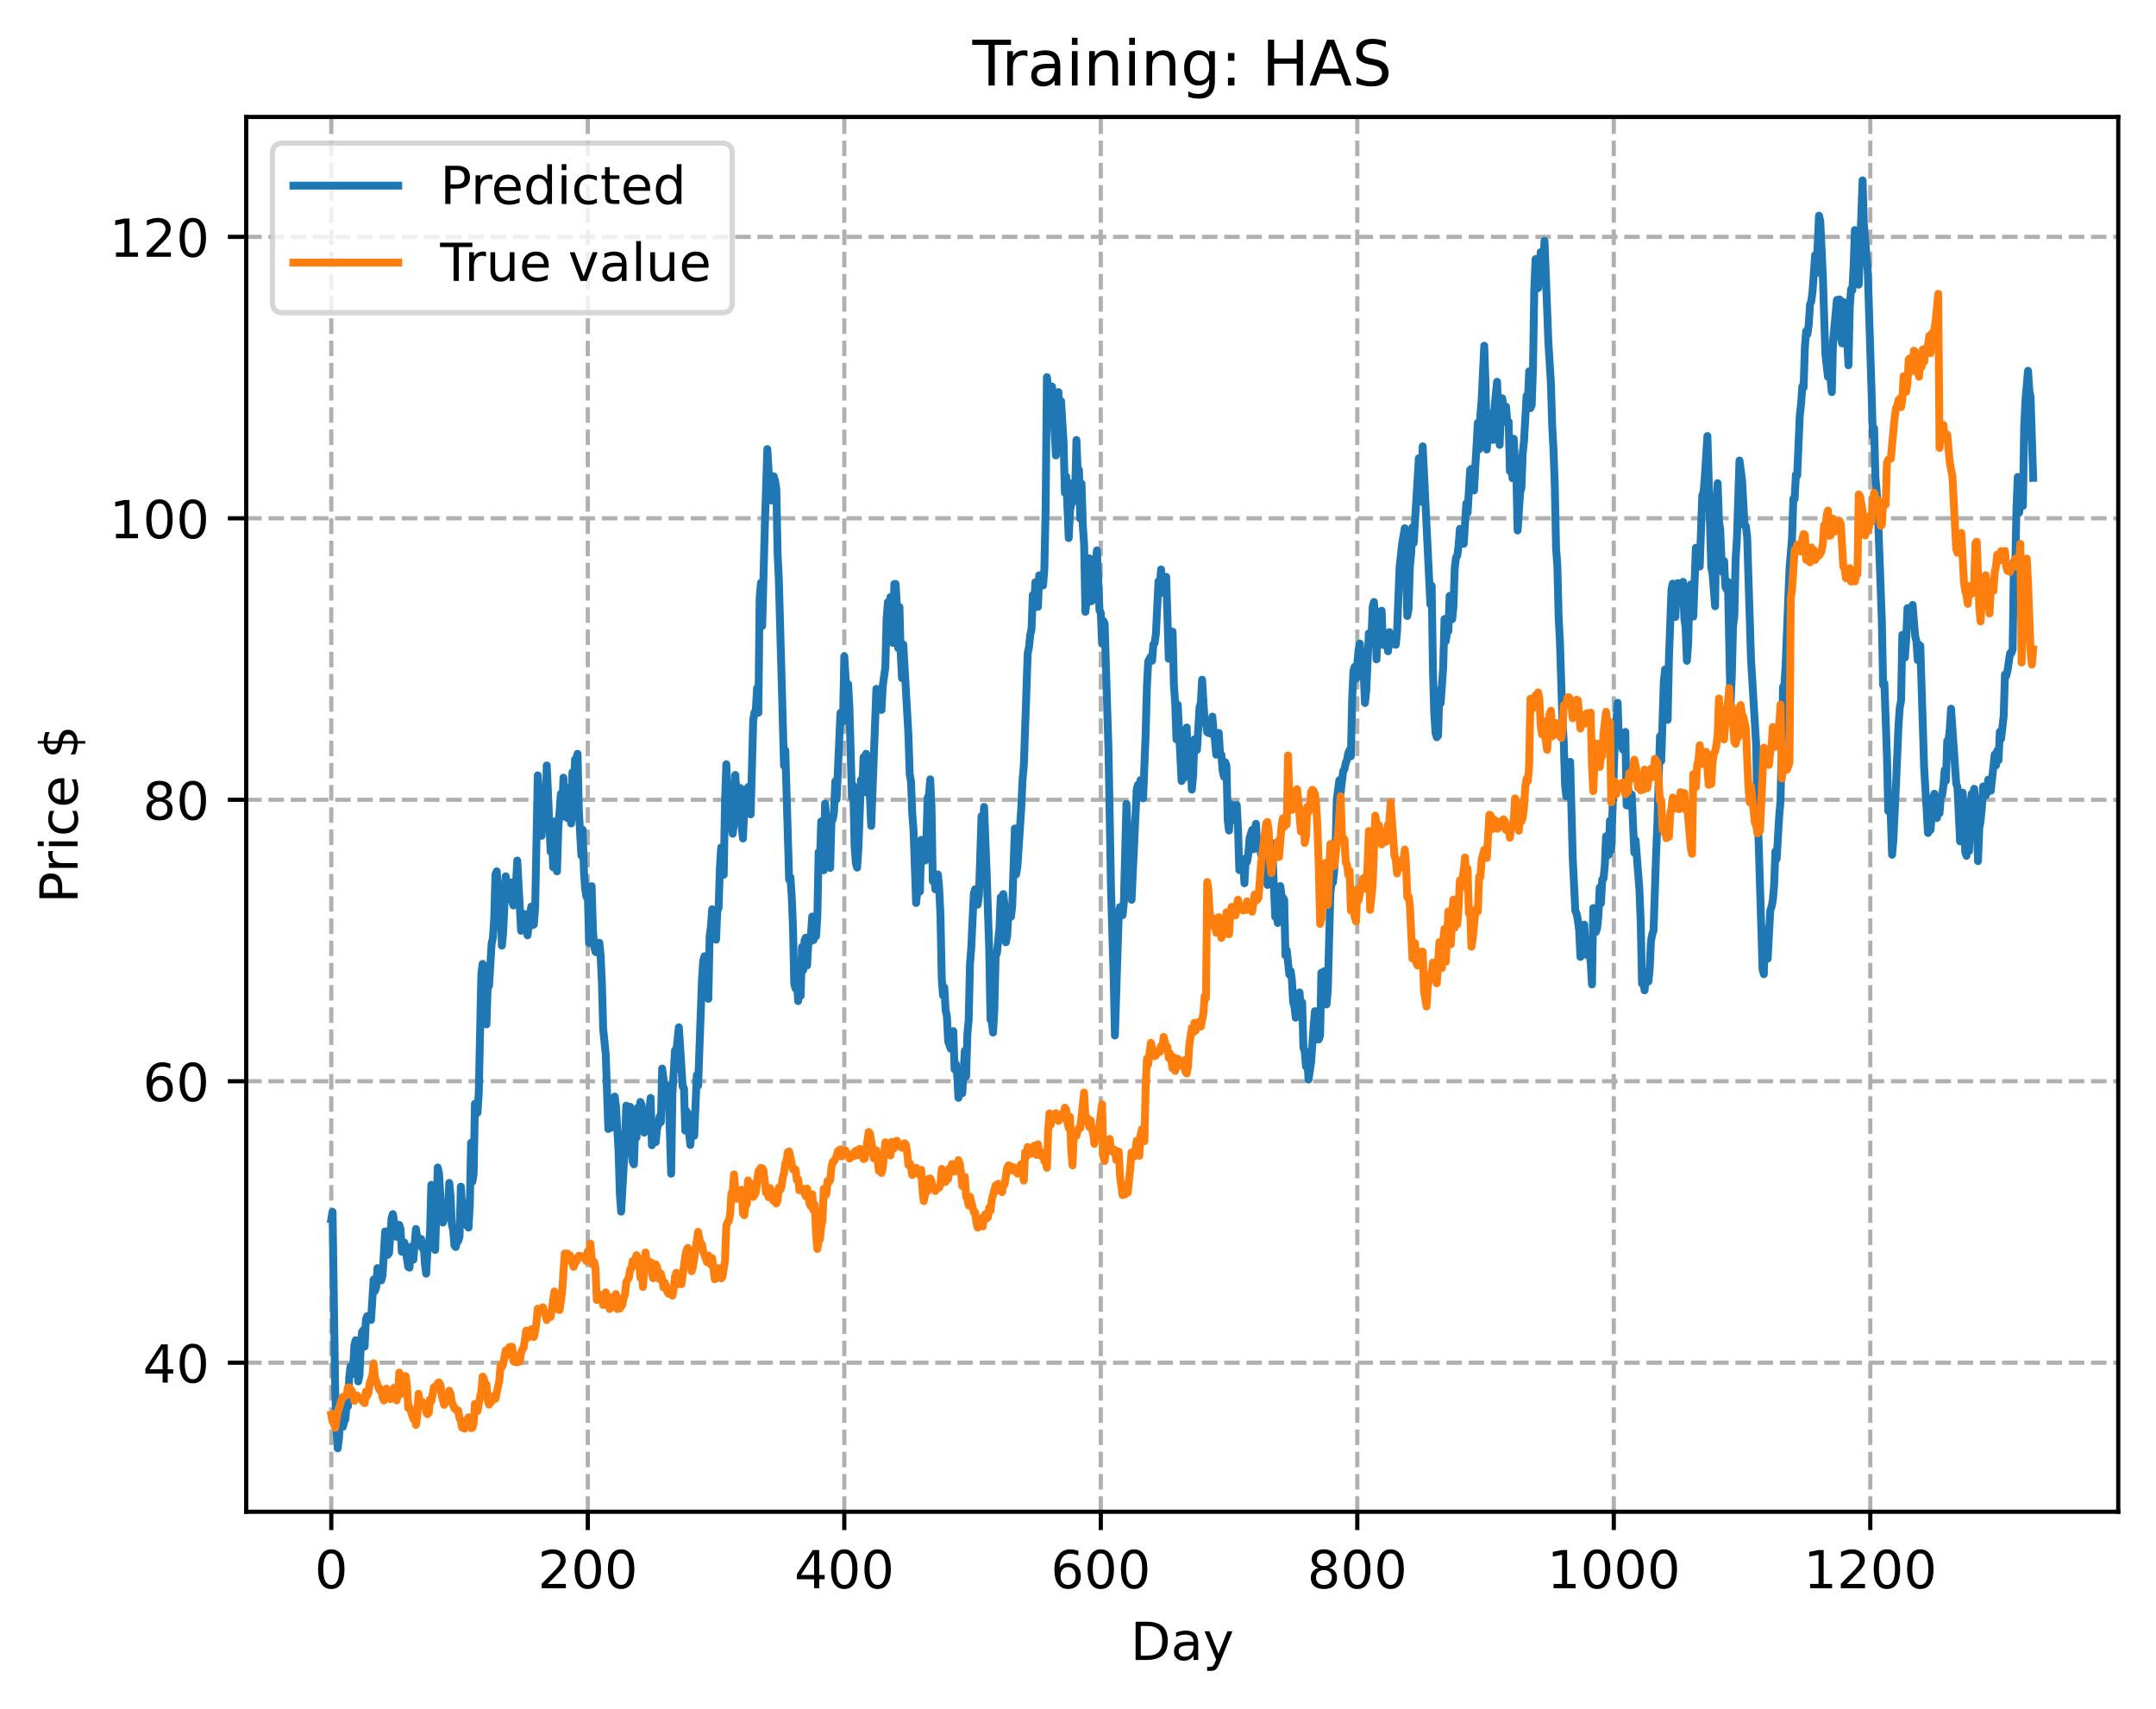<?xml version="1.0" encoding="utf-8" standalone="no"?>
<!DOCTYPE svg PUBLIC "-//W3C//DTD SVG 1.1//EN"
  "http://www.w3.org/Graphics/SVG/1.1/DTD/svg11.dtd">
<!-- Created with matplotlib (https://matplotlib.org/) -->
<svg height="325.986pt" version="1.1" viewBox="0 0 411.286 325.986" width="411.286pt" xmlns="http://www.w3.org/2000/svg" xmlns:xlink="http://www.w3.org/1999/xlink">
 <defs>
  <style type="text/css">
*{stroke-linecap:butt;stroke-linejoin:round;}
  </style>
 </defs>
 <g id="figure_1">
  <g id="patch_1">
   <path d="M 0 325.986 
L 411.286 325.986 
L 411.286 0 
L 0 0 
z
" style="fill:#ffffff;"/>
  </g>
  <g id="axes_1">
   <g id="patch_2">
    <path d="M 46.966 288.43 
L 404.086 288.43 
L 404.086 22.318 
L 46.966 22.318 
z
" style="fill:#ffffff;"/>
   </g>
   <g id="matplotlib.axis_1">
    <g id="xtick_1">
     <g id="line2d_1">
      <path clip-path="url(#pac53e04559)" d="M 63.198 288.43 
L 63.198 22.318 
" style="fill:none;stroke:#b0b0b0;stroke-dasharray:2.96,1.28;stroke-dashoffset:0;stroke-width:0.8;"/>
     </g>
     <g id="line2d_2">
      <defs>
       <path d="M 0 0 
L 0 3.5 
" id="m3f8b39dd60" style="stroke:#000000;stroke-width:0.8;"/>
      </defs>
      <g>
       <use style="stroke:#000000;stroke-width:0.8;" x="63.198" xlink:href="#m3f8b39dd60" y="288.43"/>
      </g>
     </g>
     <g id="text_1">
      <!-- 0 -->
      <defs>
       <path d="M 31.781 66.406 
Q 24.172 66.406 20.328 58.906 
Q 16.5 51.422 16.5 36.375 
Q 16.5 21.391 20.328 13.891 
Q 24.172 6.391 31.781 6.391 
Q 39.453 6.391 43.281 13.891 
Q 47.125 21.391 47.125 36.375 
Q 47.125 51.422 43.281 58.906 
Q 39.453 66.406 31.781 66.406 
z
M 31.781 74.219 
Q 44.047 74.219 50.516 64.516 
Q 56.984 54.828 56.984 36.375 
Q 56.984 17.969 50.516 8.266 
Q 44.047 -1.422 31.781 -1.422 
Q 19.531 -1.422 13.062 8.266 
Q 6.594 17.969 6.594 36.375 
Q 6.594 54.828 13.062 64.516 
Q 19.531 74.219 31.781 74.219 
z
" id="DejaVuSans-48"/>
      </defs>
      <g transform="translate(60.017 303.029)scale(0.1 -0.1)">
       <use xlink:href="#DejaVuSans-48"/>
      </g>
     </g>
    </g>
    <g id="xtick_2">
     <g id="line2d_3">
      <path clip-path="url(#pac53e04559)" d="M 112.129 288.43 
L 112.129 22.318 
" style="fill:none;stroke:#b0b0b0;stroke-dasharray:2.96,1.28;stroke-dashoffset:0;stroke-width:0.8;"/>
     </g>
     <g id="line2d_4">
      <g>
       <use style="stroke:#000000;stroke-width:0.8;" x="112.129" xlink:href="#m3f8b39dd60" y="288.43"/>
      </g>
     </g>
     <g id="text_2">
      <!-- 200 -->
      <defs>
       <path d="M 19.188 8.297 
L 53.609 8.297 
L 53.609 0 
L 7.328 0 
L 7.328 8.297 
Q 12.938 14.109 22.625 23.891 
Q 32.328 33.688 34.812 36.531 
Q 39.547 41.844 41.422 45.531 
Q 43.312 49.219 43.312 52.781 
Q 43.312 58.594 39.234 62.25 
Q 35.156 65.922 28.609 65.922 
Q 23.969 65.922 18.812 64.312 
Q 13.672 62.703 7.812 59.422 
L 7.812 69.391 
Q 13.766 71.781 18.938 73 
Q 24.125 74.219 28.422 74.219 
Q 39.75 74.219 46.484 68.547 
Q 53.219 62.891 53.219 53.422 
Q 53.219 48.922 51.531 44.891 
Q 49.859 40.875 45.406 35.406 
Q 44.188 33.984 37.641 27.219 
Q 31.109 20.453 19.188 8.297 
z
" id="DejaVuSans-50"/>
      </defs>
      <g transform="translate(102.585 303.029)scale(0.1 -0.1)">
       <use xlink:href="#DejaVuSans-50"/>
       <use x="63.623" xlink:href="#DejaVuSans-48"/>
       <use x="127.246" xlink:href="#DejaVuSans-48"/>
      </g>
     </g>
    </g>
    <g id="xtick_3">
     <g id="line2d_5">
      <path clip-path="url(#pac53e04559)" d="M 161.06 288.43 
L 161.06 22.318 
" style="fill:none;stroke:#b0b0b0;stroke-dasharray:2.96,1.28;stroke-dashoffset:0;stroke-width:0.8;"/>
     </g>
     <g id="line2d_6">
      <g>
       <use style="stroke:#000000;stroke-width:0.8;" x="161.06" xlink:href="#m3f8b39dd60" y="288.43"/>
      </g>
     </g>
     <g id="text_3">
      <!-- 400 -->
      <defs>
       <path d="M 37.797 64.312 
L 12.891 25.391 
L 37.797 25.391 
z
M 35.203 72.906 
L 47.609 72.906 
L 47.609 25.391 
L 58.016 25.391 
L 58.016 17.188 
L 47.609 17.188 
L 47.609 0 
L 37.797 0 
L 37.797 17.188 
L 4.891 17.188 
L 4.891 26.703 
z
" id="DejaVuSans-52"/>
      </defs>
      <g transform="translate(151.516 303.029)scale(0.1 -0.1)">
       <use xlink:href="#DejaVuSans-52"/>
       <use x="63.623" xlink:href="#DejaVuSans-48"/>
       <use x="127.246" xlink:href="#DejaVuSans-48"/>
      </g>
     </g>
    </g>
    <g id="xtick_4">
     <g id="line2d_7">
      <path clip-path="url(#pac53e04559)" d="M 209.99 288.43 
L 209.99 22.318 
" style="fill:none;stroke:#b0b0b0;stroke-dasharray:2.96,1.28;stroke-dashoffset:0;stroke-width:0.8;"/>
     </g>
     <g id="line2d_8">
      <g>
       <use style="stroke:#000000;stroke-width:0.8;" x="209.99" xlink:href="#m3f8b39dd60" y="288.43"/>
      </g>
     </g>
     <g id="text_4">
      <!-- 600 -->
      <defs>
       <path d="M 33.016 40.375 
Q 26.375 40.375 22.484 35.828 
Q 18.609 31.297 18.609 23.391 
Q 18.609 15.531 22.484 10.953 
Q 26.375 6.391 33.016 6.391 
Q 39.656 6.391 43.531 10.953 
Q 47.406 15.531 47.406 23.391 
Q 47.406 31.297 43.531 35.828 
Q 39.656 40.375 33.016 40.375 
z
M 52.594 71.297 
L 52.594 62.312 
Q 48.875 64.062 45.094 64.984 
Q 41.312 65.922 37.594 65.922 
Q 27.828 65.922 22.672 59.328 
Q 17.531 52.734 16.797 39.406 
Q 19.672 43.656 24.016 45.922 
Q 28.375 48.188 33.594 48.188 
Q 44.578 48.188 50.953 41.516 
Q 57.328 34.859 57.328 23.391 
Q 57.328 12.156 50.688 5.359 
Q 44.047 -1.422 33.016 -1.422 
Q 20.359 -1.422 13.672 8.266 
Q 6.984 17.969 6.984 36.375 
Q 6.984 53.656 15.188 63.938 
Q 23.391 74.219 37.203 74.219 
Q 40.922 74.219 44.703 73.484 
Q 48.484 72.75 52.594 71.297 
z
" id="DejaVuSans-54"/>
      </defs>
      <g transform="translate(200.446 303.029)scale(0.1 -0.1)">
       <use xlink:href="#DejaVuSans-54"/>
       <use x="63.623" xlink:href="#DejaVuSans-48"/>
       <use x="127.246" xlink:href="#DejaVuSans-48"/>
      </g>
     </g>
    </g>
    <g id="xtick_5">
     <g id="line2d_9">
      <path clip-path="url(#pac53e04559)" d="M 258.921 288.43 
L 258.921 22.318 
" style="fill:none;stroke:#b0b0b0;stroke-dasharray:2.96,1.28;stroke-dashoffset:0;stroke-width:0.8;"/>
     </g>
     <g id="line2d_10">
      <g>
       <use style="stroke:#000000;stroke-width:0.8;" x="258.921" xlink:href="#m3f8b39dd60" y="288.43"/>
      </g>
     </g>
     <g id="text_5">
      <!-- 800 -->
      <defs>
       <path d="M 31.781 34.625 
Q 24.75 34.625 20.719 30.859 
Q 16.703 27.094 16.703 20.516 
Q 16.703 13.922 20.719 10.156 
Q 24.75 6.391 31.781 6.391 
Q 38.812 6.391 42.859 10.172 
Q 46.922 13.969 46.922 20.516 
Q 46.922 27.094 42.891 30.859 
Q 38.875 34.625 31.781 34.625 
z
M 21.922 38.812 
Q 15.578 40.375 12.031 44.719 
Q 8.5 49.078 8.5 55.328 
Q 8.5 64.062 14.719 69.141 
Q 20.953 74.219 31.781 74.219 
Q 42.672 74.219 48.875 69.141 
Q 55.078 64.062 55.078 55.328 
Q 55.078 49.078 51.531 44.719 
Q 48 40.375 41.703 38.812 
Q 48.828 37.156 52.797 32.312 
Q 56.781 27.484 56.781 20.516 
Q 56.781 9.906 50.312 4.234 
Q 43.844 -1.422 31.781 -1.422 
Q 19.734 -1.422 13.25 4.234 
Q 6.781 9.906 6.781 20.516 
Q 6.781 27.484 10.781 32.312 
Q 14.797 37.156 21.922 38.812 
z
M 18.312 54.391 
Q 18.312 48.734 21.844 45.562 
Q 25.391 42.391 31.781 42.391 
Q 38.141 42.391 41.719 45.562 
Q 45.312 48.734 45.312 54.391 
Q 45.312 60.062 41.719 63.234 
Q 38.141 66.406 31.781 66.406 
Q 25.391 66.406 21.844 63.234 
Q 18.312 60.062 18.312 54.391 
z
" id="DejaVuSans-56"/>
      </defs>
      <g transform="translate(249.377 303.029)scale(0.1 -0.1)">
       <use xlink:href="#DejaVuSans-56"/>
       <use x="63.623" xlink:href="#DejaVuSans-48"/>
       <use x="127.246" xlink:href="#DejaVuSans-48"/>
      </g>
     </g>
    </g>
    <g id="xtick_6">
     <g id="line2d_11">
      <path clip-path="url(#pac53e04559)" d="M 307.851 288.43 
L 307.851 22.318 
" style="fill:none;stroke:#b0b0b0;stroke-dasharray:2.96,1.28;stroke-dashoffset:0;stroke-width:0.8;"/>
     </g>
     <g id="line2d_12">
      <g>
       <use style="stroke:#000000;stroke-width:0.8;" x="307.851" xlink:href="#m3f8b39dd60" y="288.43"/>
      </g>
     </g>
     <g id="text_6">
      <!-- 1000 -->
      <defs>
       <path d="M 12.406 8.297 
L 28.516 8.297 
L 28.516 63.922 
L 10.984 60.406 
L 10.984 69.391 
L 28.422 72.906 
L 38.281 72.906 
L 38.281 8.297 
L 54.391 8.297 
L 54.391 0 
L 12.406 0 
z
" id="DejaVuSans-49"/>
      </defs>
      <g transform="translate(295.126 303.029)scale(0.1 -0.1)">
       <use xlink:href="#DejaVuSans-49"/>
       <use x="63.623" xlink:href="#DejaVuSans-48"/>
       <use x="127.246" xlink:href="#DejaVuSans-48"/>
       <use x="190.869" xlink:href="#DejaVuSans-48"/>
      </g>
     </g>
    </g>
    <g id="xtick_7">
     <g id="line2d_13">
      <path clip-path="url(#pac53e04559)" d="M 356.782 288.43 
L 356.782 22.318 
" style="fill:none;stroke:#b0b0b0;stroke-dasharray:2.96,1.28;stroke-dashoffset:0;stroke-width:0.8;"/>
     </g>
     <g id="line2d_14">
      <g>
       <use style="stroke:#000000;stroke-width:0.8;" x="356.782" xlink:href="#m3f8b39dd60" y="288.43"/>
      </g>
     </g>
     <g id="text_7">
      <!-- 1200 -->
      <g transform="translate(344.057 303.029)scale(0.1 -0.1)">
       <use xlink:href="#DejaVuSans-49"/>
       <use x="63.623" xlink:href="#DejaVuSans-50"/>
       <use x="127.246" xlink:href="#DejaVuSans-48"/>
       <use x="190.869" xlink:href="#DejaVuSans-48"/>
      </g>
     </g>
    </g>
    <g id="text_8">
     <!-- Day -->
     <defs>
      <path d="M 19.672 64.797 
L 19.672 8.109 
L 31.594 8.109 
Q 46.688 8.109 53.688 14.938 
Q 60.688 21.781 60.688 36.531 
Q 60.688 51.172 53.688 57.984 
Q 46.688 64.797 31.594 64.797 
z
M 9.812 72.906 
L 30.078 72.906 
Q 51.266 72.906 61.172 64.094 
Q 71.094 55.281 71.094 36.531 
Q 71.094 17.672 61.125 8.828 
Q 51.172 0 30.078 0 
L 9.812 0 
z
" id="DejaVuSans-68"/>
      <path d="M 34.281 27.484 
Q 23.391 27.484 19.188 25 
Q 14.984 22.516 14.984 16.5 
Q 14.984 11.719 18.141 8.906 
Q 21.297 6.109 26.703 6.109 
Q 34.188 6.109 38.703 11.406 
Q 43.219 16.703 43.219 25.484 
L 43.219 27.484 
z
M 52.203 31.203 
L 52.203 0 
L 43.219 0 
L 43.219 8.297 
Q 40.141 3.328 35.547 0.953 
Q 30.953 -1.422 24.312 -1.422 
Q 15.922 -1.422 10.953 3.297 
Q 6 8.016 6 15.922 
Q 6 25.141 12.172 29.828 
Q 18.359 34.516 30.609 34.516 
L 43.219 34.516 
L 43.219 35.406 
Q 43.219 41.609 39.141 45 
Q 35.062 48.391 27.688 48.391 
Q 23 48.391 18.547 47.266 
Q 14.109 46.141 10.016 43.891 
L 10.016 52.203 
Q 14.938 54.109 19.578 55.047 
Q 24.219 56 28.609 56 
Q 40.484 56 46.344 49.844 
Q 52.203 43.703 52.203 31.203 
z
" id="DejaVuSans-97"/>
      <path d="M 32.172 -5.078 
Q 28.375 -14.844 24.75 -17.812 
Q 21.141 -20.797 15.094 -20.797 
L 7.906 -20.797 
L 7.906 -13.281 
L 13.188 -13.281 
Q 16.891 -13.281 18.938 -11.516 
Q 21 -9.766 23.484 -3.219 
L 25.094 0.875 
L 2.984 54.688 
L 12.5 54.688 
L 29.594 11.922 
L 46.688 54.688 
L 56.203 54.688 
z
" id="DejaVuSans-121"/>
     </defs>
     <g transform="translate(215.652 316.707)scale(0.1 -0.1)">
      <use xlink:href="#DejaVuSans-68"/>
      <use x="77.002" xlink:href="#DejaVuSans-97"/>
      <use x="138.281" xlink:href="#DejaVuSans-121"/>
     </g>
    </g>
   </g>
   <g id="matplotlib.axis_2">
    <g id="ytick_1">
     <g id="line2d_15">
      <path clip-path="url(#pac53e04559)" d="M 46.966 259.992 
L 404.086 259.992 
" style="fill:none;stroke:#b0b0b0;stroke-dasharray:2.96,1.28;stroke-dashoffset:0;stroke-width:0.8;"/>
     </g>
     <g id="line2d_16">
      <defs>
       <path d="M 0 0 
L -3.5 0 
" id="m379baaf43e" style="stroke:#000000;stroke-width:0.8;"/>
      </defs>
      <g>
       <use style="stroke:#000000;stroke-width:0.8;" x="46.966" xlink:href="#m379baaf43e" y="259.992"/>
      </g>
     </g>
     <g id="text_9">
      <!-- 40 -->
      <g transform="translate(27.241 263.791)scale(0.1 -0.1)">
       <use xlink:href="#DejaVuSans-52"/>
       <use x="63.623" xlink:href="#DejaVuSans-48"/>
      </g>
     </g>
    </g>
    <g id="ytick_2">
     <g id="line2d_17">
      <path clip-path="url(#pac53e04559)" d="M 46.966 206.292 
L 404.086 206.292 
" style="fill:none;stroke:#b0b0b0;stroke-dasharray:2.96,1.28;stroke-dashoffset:0;stroke-width:0.8;"/>
     </g>
     <g id="line2d_18">
      <g>
       <use style="stroke:#000000;stroke-width:0.8;" x="46.966" xlink:href="#m379baaf43e" y="206.292"/>
      </g>
     </g>
     <g id="text_10">
      <!-- 60 -->
      <g transform="translate(27.241 210.091)scale(0.1 -0.1)">
       <use xlink:href="#DejaVuSans-54"/>
       <use x="63.623" xlink:href="#DejaVuSans-48"/>
      </g>
     </g>
    </g>
    <g id="ytick_3">
     <g id="line2d_19">
      <path clip-path="url(#pac53e04559)" d="M 46.966 152.592 
L 404.086 152.592 
" style="fill:none;stroke:#b0b0b0;stroke-dasharray:2.96,1.28;stroke-dashoffset:0;stroke-width:0.8;"/>
     </g>
     <g id="line2d_20">
      <g>
       <use style="stroke:#000000;stroke-width:0.8;" x="46.966" xlink:href="#m379baaf43e" y="152.592"/>
      </g>
     </g>
     <g id="text_11">
      <!-- 80 -->
      <g transform="translate(27.241 156.391)scale(0.1 -0.1)">
       <use xlink:href="#DejaVuSans-56"/>
       <use x="63.623" xlink:href="#DejaVuSans-48"/>
      </g>
     </g>
    </g>
    <g id="ytick_4">
     <g id="line2d_21">
      <path clip-path="url(#pac53e04559)" d="M 46.966 98.892 
L 404.086 98.892 
" style="fill:none;stroke:#b0b0b0;stroke-dasharray:2.96,1.28;stroke-dashoffset:0;stroke-width:0.8;"/>
     </g>
     <g id="line2d_22">
      <g>
       <use style="stroke:#000000;stroke-width:0.8;" x="46.966" xlink:href="#m379baaf43e" y="98.892"/>
      </g>
     </g>
     <g id="text_12">
      <!-- 100 -->
      <g transform="translate(20.878 102.691)scale(0.1 -0.1)">
       <use xlink:href="#DejaVuSans-49"/>
       <use x="63.623" xlink:href="#DejaVuSans-48"/>
       <use x="127.246" xlink:href="#DejaVuSans-48"/>
      </g>
     </g>
    </g>
    <g id="ytick_5">
     <g id="line2d_23">
      <path clip-path="url(#pac53e04559)" d="M 46.966 45.192 
L 404.086 45.192 
" style="fill:none;stroke:#b0b0b0;stroke-dasharray:2.96,1.28;stroke-dashoffset:0;stroke-width:0.8;"/>
     </g>
     <g id="line2d_24">
      <g>
       <use style="stroke:#000000;stroke-width:0.8;" x="46.966" xlink:href="#m379baaf43e" y="45.192"/>
      </g>
     </g>
     <g id="text_13">
      <!-- 120 -->
      <g transform="translate(20.878 48.991)scale(0.1 -0.1)">
       <use xlink:href="#DejaVuSans-49"/>
       <use x="63.623" xlink:href="#DejaVuSans-50"/>
       <use x="127.246" xlink:href="#DejaVuSans-48"/>
      </g>
     </g>
    </g>
    <g id="text_14">
     <!-- Price $ -->
     <defs>
      <path d="M 19.672 64.797 
L 19.672 37.406 
L 32.078 37.406 
Q 38.969 37.406 42.719 40.969 
Q 46.484 44.531 46.484 51.125 
Q 46.484 57.672 42.719 61.234 
Q 38.969 64.797 32.078 64.797 
z
M 9.812 72.906 
L 32.078 72.906 
Q 44.344 72.906 50.609 67.359 
Q 56.891 61.812 56.891 51.125 
Q 56.891 40.328 50.609 34.812 
Q 44.344 29.297 32.078 29.297 
L 19.672 29.297 
L 19.672 0 
L 9.812 0 
z
" id="DejaVuSans-80"/>
      <path d="M 41.109 46.297 
Q 39.594 47.172 37.812 47.578 
Q 36.031 48 33.891 48 
Q 26.266 48 22.188 43.047 
Q 18.109 38.094 18.109 28.812 
L 18.109 0 
L 9.078 0 
L 9.078 54.688 
L 18.109 54.688 
L 18.109 46.188 
Q 20.953 51.172 25.484 53.578 
Q 30.031 56 36.531 56 
Q 37.453 56 38.578 55.875 
Q 39.703 55.766 41.062 55.516 
z
" id="DejaVuSans-114"/>
      <path d="M 9.422 54.688 
L 18.406 54.688 
L 18.406 0 
L 9.422 0 
z
M 9.422 75.984 
L 18.406 75.984 
L 18.406 64.594 
L 9.422 64.594 
z
" id="DejaVuSans-105"/>
      <path d="M 48.781 52.594 
L 48.781 44.188 
Q 44.969 46.297 41.141 47.344 
Q 37.312 48.391 33.406 48.391 
Q 24.656 48.391 19.812 42.844 
Q 14.984 37.312 14.984 27.297 
Q 14.984 17.281 19.812 11.734 
Q 24.656 6.203 33.406 6.203 
Q 37.312 6.203 41.141 7.25 
Q 44.969 8.297 48.781 10.406 
L 48.781 2.094 
Q 45.016 0.344 40.984 -0.531 
Q 36.969 -1.422 32.422 -1.422 
Q 20.062 -1.422 12.781 6.344 
Q 5.516 14.109 5.516 27.297 
Q 5.516 40.672 12.859 48.328 
Q 20.219 56 33.016 56 
Q 37.156 56 41.109 55.141 
Q 45.062 54.297 48.781 52.594 
z
" id="DejaVuSans-99"/>
      <path d="M 56.203 29.594 
L 56.203 25.203 
L 14.891 25.203 
Q 15.484 15.922 20.484 11.062 
Q 25.484 6.203 34.422 6.203 
Q 39.594 6.203 44.453 7.469 
Q 49.312 8.734 54.109 11.281 
L 54.109 2.781 
Q 49.266 0.734 44.188 -0.344 
Q 39.109 -1.422 33.891 -1.422 
Q 20.797 -1.422 13.156 6.188 
Q 5.516 13.812 5.516 26.812 
Q 5.516 40.234 12.766 48.109 
Q 20.016 56 32.328 56 
Q 43.359 56 49.781 48.891 
Q 56.203 41.797 56.203 29.594 
z
M 47.219 32.234 
Q 47.125 39.594 43.094 43.984 
Q 39.062 48.391 32.422 48.391 
Q 24.906 48.391 20.391 44.141 
Q 15.875 39.891 15.188 32.172 
z
" id="DejaVuSans-101"/>
      <path id="DejaVuSans-32"/>
      <path d="M 33.797 -14.703 
L 28.906 -14.703 
L 28.859 0 
Q 23.734 0.094 18.609 1.188 
Q 13.484 2.297 8.297 4.5 
L 8.297 13.281 
Q 13.281 10.156 18.375 8.562 
Q 23.484 6.984 28.906 6.938 
L 28.906 29.203 
Q 18.109 30.953 13.203 35.156 
Q 8.297 39.359 8.297 46.688 
Q 8.297 54.641 13.625 59.219 
Q 18.953 63.812 28.906 64.5 
L 28.906 75.984 
L 33.797 75.984 
L 33.797 64.656 
Q 38.328 64.453 42.578 63.688 
Q 46.828 62.938 50.875 61.625 
L 50.875 53.078 
Q 46.828 55.125 42.547 56.25 
Q 38.281 57.375 33.797 57.562 
L 33.797 36.719 
Q 44.875 35.016 50.094 30.609 
Q 55.328 26.219 55.328 18.609 
Q 55.328 10.359 49.781 5.594 
Q 44.234 0.828 33.797 0.094 
z
M 28.906 37.594 
L 28.906 57.625 
Q 23.25 56.984 20.266 54.391 
Q 17.281 51.812 17.281 47.516 
Q 17.281 43.312 20.031 40.969 
Q 22.797 38.625 28.906 37.594 
z
M 33.797 28.219 
L 33.797 7.078 
Q 39.984 7.906 43.141 10.594 
Q 46.297 13.281 46.297 17.672 
Q 46.297 21.969 43.281 24.5 
Q 40.281 27.047 33.797 28.219 
z
" id="DejaVuSans-36"/>
     </defs>
     <g transform="translate(14.798 172.342)rotate(-90)scale(0.1 -0.1)">
      <use xlink:href="#DejaVuSans-80"/>
      <use x="58.553" xlink:href="#DejaVuSans-114"/>
      <use x="99.666" xlink:href="#DejaVuSans-105"/>
      <use x="127.449" xlink:href="#DejaVuSans-99"/>
      <use x="182.43" xlink:href="#DejaVuSans-101"/>
      <use x="243.953" xlink:href="#DejaVuSans-32"/>
      <use x="275.74" xlink:href="#DejaVuSans-36"/>
     </g>
    </g>
   </g>
   <g id="line2d_25">
    <path clip-path="url(#pac53e04559)" d="M 63.198 232.644 
L 63.443 231.224 
L 63.932 264.658 
L 64.177 272.383 
L 64.422 276.334 
L 64.666 274.366 
L 64.911 269.932 
L 65.4 272.249 
L 65.645 271.26 
L 65.89 270.776 
L 66.134 267.539 
L 66.379 268.316 
L 66.623 262.821 
L 66.868 260.669 
L 67.113 262.214 
L 67.357 261.217 
L 67.602 256.679 
L 67.847 255.712 
L 68.091 257.12 
L 68.336 263.571 
L 68.581 262.39 
L 68.825 256.709 
L 69.07 254.091 
L 69.315 253.768 
L 69.559 256.921 
L 69.804 251.743 
L 70.049 251.121 
L 70.538 251.742 
L 70.783 251.847 
L 71.272 244.129 
L 71.517 246.328 
L 71.761 245.604 
L 72.006 241.947 
L 72.251 242.544 
L 72.495 244.299 
L 72.74 244.297 
L 72.984 243.261 
L 73.474 234.944 
L 73.718 235.472 
L 73.963 239.423 
L 74.208 239.086 
L 74.697 232.438 
L 74.942 231.636 
L 75.676 235.98 
L 75.92 234.041 
L 76.165 233.699 
L 76.41 234.536 
L 76.654 238.839 
L 77.144 237.06 
L 77.878 241.746 
L 78.122 241.855 
L 78.367 237.892 
L 78.856 240.339 
L 79.345 234.481 
L 79.59 236.087 
L 79.835 236.193 
L 80.079 236.867 
L 80.324 236.384 
L 80.569 238.145 
L 80.813 237.224 
L 81.058 241.203 
L 81.303 243.009 
L 81.547 238.402 
L 81.792 237.932 
L 82.037 235.013 
L 82.281 226.059 
L 82.526 226.914 
L 82.771 228.491 
L 83.015 238.488 
L 83.505 222.751 
L 83.749 223.843 
L 84.239 232.345 
L 84.483 233.257 
L 84.728 232.407 
L 84.972 232.437 
L 85.217 230.366 
L 85.462 230.604 
L 85.706 225.69 
L 85.951 228.183 
L 86.196 233.663 
L 86.44 234.606 
L 86.685 237.601 
L 86.93 237.93 
L 87.174 236.969 
L 87.419 236.744 
L 87.664 235.853 
L 87.908 226.401 
L 88.153 229.793 
L 88.398 229.95 
L 88.642 233.635 
L 88.887 229.579 
L 89.132 233.865 
L 89.376 234.219 
L 89.621 229.9 
L 89.866 218.042 
L 90.11 225.472 
L 90.355 224.002 
L 90.599 210.587 
L 90.844 211.021 
L 91.089 212.313 
L 91.333 208.432 
L 91.823 185.836 
L 92.067 183.905 
L 92.312 192.046 
L 92.557 190.373 
L 92.801 195.449 
L 93.046 187.624 
L 93.291 188.128 
L 93.78 180.058 
L 94.025 178.967 
L 94.269 175.426 
L 94.514 166.862 
L 94.759 166.246 
L 95.003 169.426 
L 95.248 169.76 
L 95.493 171.953 
L 95.737 180.429 
L 95.982 178.096 
L 96.471 167.191 
L 96.96 170.649 
L 97.205 168.524 
L 97.45 168.366 
L 97.694 171.881 
L 97.939 172.754 
L 98.184 169.207 
L 98.428 168.716 
L 98.673 164.186 
L 99.407 177.596 
L 99.896 174.35 
L 100.141 175.78 
L 100.386 174.508 
L 100.63 178.455 
L 101.12 174.203 
L 101.364 172.96 
L 101.609 176.513 
L 101.854 176.393 
L 102.098 172.837 
L 102.587 147.931 
L 103.321 159.468 
L 103.566 153.621 
L 103.811 152.422 
L 104.055 156.005 
L 104.3 146.038 
L 105.034 162.492 
L 105.279 159.278 
L 105.523 165.476 
L 106.013 156.65 
L 106.257 166.252 
L 106.502 158.147 
L 106.991 151.445 
L 107.236 155.804 
L 107.481 148.374 
L 107.725 154.435 
L 107.97 154.941 
L 108.215 156.08 
L 108.459 150.307 
L 108.704 151.279 
L 108.948 157.119 
L 109.193 147.349 
L 109.438 155.962 
L 109.682 144.926 
L 109.927 144.735 
L 110.172 143.82 
L 110.416 154.454 
L 110.906 163.242 
L 111.15 158.302 
L 111.395 166.307 
L 111.64 169.714 
L 111.884 171.124 
L 112.129 170.496 
L 112.374 179.929 
L 112.618 176.688 
L 112.863 169.074 
L 113.108 177.329 
L 113.352 180.676 
L 113.597 181.604 
L 113.842 181.709 
L 114.086 181.171 
L 114.331 179.865 
L 114.575 182.286 
L 114.82 187.49 
L 115.065 196.309 
L 115.554 201.172 
L 116.043 215.406 
L 116.288 212.855 
L 116.533 215.198 
L 116.777 212.007 
L 117.022 210.994 
L 117.267 209.209 
L 117.511 211.111 
L 118.001 219.678 
L 118.245 227.843 
L 118.49 231.18 
L 119.224 218.272 
L 119.469 210.948 
L 119.713 212.61 
L 119.958 212.212 
L 120.203 211.157 
L 120.447 218.552 
L 120.692 221.684 
L 120.936 222.153 
L 121.181 215.023 
L 121.426 217.009 
L 121.67 211.324 
L 121.915 212.903 
L 122.16 210.247 
L 122.404 210.773 
L 122.649 214.326 
L 122.894 216.1 
L 123.138 215.603 
L 123.628 212.222 
L 123.872 212.009 
L 124.117 209.48 
L 124.362 218.511 
L 124.606 215.755 
L 124.851 216.569 
L 125.096 217.91 
L 125.34 215.331 
L 125.585 214.507 
L 125.83 213.026 
L 126.074 214.093 
L 126.319 203.877 
L 126.808 207.71 
L 127.053 206.958 
L 127.297 209.592 
L 127.542 208.107 
L 128.031 223.939 
L 128.276 208.581 
L 128.765 200.396 
L 129.01 200.668 
L 129.499 195.996 
L 130.233 207.338 
L 130.478 207.648 
L 130.723 215.718 
L 130.967 211.988 
L 131.701 218.463 
L 131.946 212.665 
L 132.191 216.006 
L 132.435 216.709 
L 132.924 205.116 
L 133.169 207.143 
L 133.903 187.031 
L 134.148 183.295 
L 134.392 182.433 
L 134.637 185.86 
L 134.882 186.748 
L 135.126 190.563 
L 135.371 178.639 
L 135.616 176.847 
L 135.86 173.475 
L 136.105 177.869 
L 136.35 177.646 
L 136.594 179.291 
L 136.839 173.79 
L 137.084 173.222 
L 137.328 165.597 
L 137.573 161.685 
L 137.818 163.113 
L 138.062 166.907 
L 138.307 152.894 
L 138.551 145.82 
L 138.796 150.366 
L 139.285 154.13 
L 139.775 159.078 
L 140.019 156.989 
L 140.264 147.853 
L 140.509 151.669 
L 140.753 151.241 
L 140.998 152.745 
L 141.243 150.349 
L 141.487 157.765 
L 141.732 159.991 
L 141.977 154.229 
L 142.221 155.377 
L 142.466 155.147 
L 142.711 150.172 
L 142.955 151.195 
L 143.2 155.373 
L 143.689 137.347 
L 143.934 135.931 
L 144.178 135.497 
L 144.423 131.299 
L 144.668 135.994 
L 144.912 114.082 
L 145.157 111.188 
L 145.402 119.429 
L 145.891 100.688 
L 146.38 85.681 
L 146.87 94.186 
L 147.114 95.476 
L 147.359 91.93 
L 147.604 90.876 
L 147.848 91.686 
L 148.093 93.226 
L 148.338 105.651 
L 148.582 110.886 
L 149.072 128.469 
L 149.561 146.098 
L 149.806 143.178 
L 150.539 167.836 
L 150.784 167.382 
L 151.029 170.958 
L 151.273 176.843 
L 151.518 187.744 
L 151.763 188.608 
L 152.007 187.205 
L 152.252 190.998 
L 152.497 187.477 
L 152.741 190.011 
L 152.986 180.669 
L 153.231 185.115 
L 153.475 179.427 
L 153.72 178.897 
L 153.965 184.213 
L 154.209 179.72 
L 154.454 179.778 
L 154.699 178.291 
L 154.943 174.864 
L 155.188 179.363 
L 155.433 177.209 
L 155.677 178.624 
L 155.922 174.892 
L 156.166 162.592 
L 156.411 164.432 
L 156.656 156.727 
L 157.145 166.035 
L 157.39 153.332 
L 157.634 156.211 
L 157.879 157.717 
L 158.368 165.597 
L 158.613 156.549 
L 158.858 156.361 
L 159.102 154.842 
L 159.347 149.073 
L 159.592 152.512 
L 160.326 136.028 
L 160.57 137.394 
L 160.815 137.617 
L 161.06 125.229 
L 161.549 133.295 
L 161.794 130.531 
L 162.038 135.04 
L 162.527 152.154 
L 162.772 149.915 
L 163.017 161.353 
L 163.261 164.654 
L 163.506 165.542 
L 163.751 161.913 
L 164.24 148.811 
L 164.485 151.239 
L 164.729 144.453 
L 164.974 149.858 
L 165.219 143.809 
L 165.463 151.296 
L 165.708 146.623 
L 166.197 157.576 
L 167.176 131.433 
L 167.421 133.491 
L 167.665 132.054 
L 167.91 132.315 
L 168.154 135.446 
L 168.399 130.852 
L 168.888 127.357 
L 169.133 118.009 
L 169.378 114.877 
L 169.622 121.798 
L 169.867 113.912 
L 170.112 114.649 
L 170.356 122.686 
L 170.601 111.428 
L 170.846 111.408 
L 171.09 115.37 
L 171.335 123.644 
L 171.58 115.799 
L 171.824 124.681 
L 172.069 129.386 
L 172.314 122.961 
L 173.292 140.144 
L 173.537 147.713 
L 173.782 149.085 
L 174.026 155.187 
L 174.271 158.439 
L 174.76 172.289 
L 175.005 169.952 
L 175.249 166.156 
L 175.494 170.1 
L 175.739 160.242 
L 175.983 164.178 
L 176.228 161.012 
L 176.473 164.193 
L 176.717 160.437 
L 176.962 152.156 
L 177.207 151.713 
L 177.451 148.702 
L 177.696 153.904 
L 177.941 168.093 
L 178.185 166.939 
L 178.43 169.69 
L 178.675 167.178 
L 178.919 166.843 
L 179.164 169.465 
L 179.409 174.819 
L 179.653 186.791 
L 179.898 189.932 
L 180.142 188.383 
L 180.387 192.733 
L 180.632 193.868 
L 180.876 198.683 
L 181.366 200.102 
L 181.61 197.698 
L 181.855 196.731 
L 182.1 204.037 
L 182.344 202.996 
L 182.589 205.037 
L 182.834 209.465 
L 183.078 205.146 
L 183.323 207.643 
L 183.568 208.609 
L 184.057 200.468 
L 184.302 205.373 
L 184.546 197.156 
L 184.791 194.597 
L 185.036 183.946 
L 185.28 180.851 
L 185.77 170.482 
L 186.014 169.671 
L 186.503 172.606 
L 186.748 170.795 
L 187.237 155.727 
L 187.482 159.977 
L 187.727 153.956 
L 188.216 166.496 
L 188.705 181.172 
L 188.95 194.552 
L 189.195 194.873 
L 189.439 197.011 
L 189.684 192.674 
L 189.929 182.47 
L 190.173 181.861 
L 190.663 177.018 
L 190.907 171.186 
L 191.152 174.641 
L 191.397 170.584 
L 191.641 172.794 
L 191.886 179.786 
L 192.13 178.564 
L 192.375 174.063 
L 192.62 173.344 
L 192.864 174.909 
L 193.109 172.643 
L 193.598 158.065 
L 193.843 166.812 
L 194.088 165.324 
L 194.822 154.151 
L 195.066 148.725 
L 195.311 146.061 
L 196.045 124.678 
L 196.29 123.519 
L 196.534 121.105 
L 196.779 120.05 
L 197.024 113.513 
L 197.268 115.943 
L 197.513 111.09 
L 197.758 112.569 
L 198.002 115.79 
L 198.247 109.757 
L 198.491 110.102 
L 198.736 111.156 
L 198.981 111.697 
L 199.225 108.54 
L 199.47 96.912 
L 199.715 71.956 
L 199.959 74.239 
L 200.204 75.273 
L 200.449 79.376 
L 200.693 73.751 
L 201.427 86.903 
L 201.672 82.678 
L 201.917 74.809 
L 202.161 81.599 
L 202.406 76.505 
L 202.895 84.411 
L 203.14 94.017 
L 203.385 90.91 
L 203.874 102.657 
L 204.118 97.518 
L 204.363 96.018 
L 204.608 92.152 
L 204.852 95.665 
L 205.097 94.077 
L 205.342 83.947 
L 205.586 89.932 
L 205.831 89.653 
L 206.076 98.962 
L 206.32 92.259 
L 206.565 100.375 
L 206.81 103.819 
L 207.054 116.734 
L 207.299 114.451 
L 207.788 106.528 
L 208.033 114.763 
L 208.278 114.657 
L 208.522 112.437 
L 208.767 108.223 
L 209.012 107.486 
L 209.256 105.007 
L 209.746 116.454 
L 209.99 116.938 
L 210.235 122.812 
L 210.479 118.446 
L 210.724 118.982 
L 211.458 143.073 
L 211.947 169.817 
L 212.437 186.012 
L 212.681 197.569 
L 213.415 174.429 
L 213.66 173.046 
L 213.905 173.304 
L 214.149 174.613 
L 214.394 172.168 
L 214.883 153.363 
L 215.128 159.547 
L 215.373 158.892 
L 215.617 161.134 
L 215.862 171.675 
L 216.84 150.591 
L 217.085 149.728 
L 217.33 150.456 
L 217.574 148.837 
L 217.819 151.278 
L 218.064 152.317 
L 218.553 139.909 
L 218.798 130.756 
L 219.042 126.167 
L 219.532 125.276 
L 219.776 126.079 
L 220.021 122.945 
L 220.266 122.7 
L 220.51 120.88 
L 221 110.881 
L 221.244 112.23 
L 221.489 108.64 
L 221.734 113.078 
L 221.978 111.145 
L 222.223 110.936 
L 222.467 110.053 
L 222.957 125.694 
L 223.201 124.684 
L 223.446 120.528 
L 223.691 120.525 
L 223.935 130.562 
L 224.18 134.174 
L 224.425 141.066 
L 224.669 134.445 
L 225.403 149.016 
L 225.648 145.895 
L 225.893 148.423 
L 226.382 138.807 
L 226.627 147.359 
L 226.871 146.722 
L 227.116 145.003 
L 227.361 150.658 
L 227.605 147.997 
L 227.85 141.066 
L 228.094 141.091 
L 228.339 143.088 
L 228.828 134.976 
L 229.073 134.104 
L 229.318 129.677 
L 229.807 137.81 
L 230.052 137.68 
L 230.296 139.723 
L 230.541 139.852 
L 230.786 139.68 
L 231.03 140.005 
L 231.275 136.721 
L 231.52 139.803 
L 231.764 141.162 
L 232.009 143.995 
L 232.254 142.839 
L 232.498 139.835 
L 232.743 143.878 
L 232.988 143.999 
L 233.232 147.021 
L 233.477 148.175 
L 233.722 145.425 
L 233.966 146.154 
L 234.211 156.565 
L 234.455 158.463 
L 234.7 154.117 
L 234.945 153.507 
L 235.189 156.425 
L 235.434 154.118 
L 235.679 155.96 
L 235.923 153.596 
L 236.168 158.099 
L 236.413 166.003 
L 236.657 164.97 
L 236.902 165.24 
L 237.147 164.531 
L 237.391 168.529 
L 237.636 163.757 
L 237.881 164.434 
L 238.125 163.06 
L 238.37 159.919 
L 238.859 158.351 
L 239.104 162.036 
L 239.349 158.414 
L 239.593 157.175 
L 239.838 161.798 
L 240.082 161.955 
L 240.327 161.639 
L 240.572 163.072 
L 240.816 161.581 
L 241.061 162.126 
L 241.306 160.979 
L 241.55 162.427 
L 241.795 168.848 
L 242.04 164.871 
L 242.284 164.684 
L 242.529 160.778 
L 242.774 163.6 
L 243.263 174.945 
L 243.508 173.708 
L 243.752 176.098 
L 243.997 169.611 
L 244.242 169.059 
L 244.486 171.078 
L 244.731 171.228 
L 244.976 171.673 
L 245.22 182.282 
L 245.465 181.269 
L 245.954 185.937 
L 246.199 185.252 
L 246.443 186.923 
L 246.688 191.231 
L 246.933 192.061 
L 247.177 194.172 
L 247.667 190.083 
L 247.911 189.347 
L 248.156 193.301 
L 248.401 191.231 
L 248.645 199.852 
L 248.89 200.585 
L 249.135 203.498 
L 249.379 202.149 
L 249.624 205.985 
L 250.113 202.621 
L 250.603 195.639 
L 250.847 192.921 
L 251.092 198.347 
L 251.337 198.09 
L 251.581 198.313 
L 251.826 197.587 
L 252.07 185.599 
L 252.315 188.187 
L 252.56 185.318 
L 252.804 187.692 
L 253.049 191.644 
L 253.294 188.979 
L 253.783 170.487 
L 254.028 168.25 
L 254.272 168.404 
L 254.517 166.083 
L 254.762 162.294 
L 255.006 152.55 
L 255.496 148.858 
L 255.74 151.253 
L 256.23 147.129 
L 256.474 146.777 
L 256.719 145.549 
L 256.964 144.974 
L 257.208 143.678 
L 257.453 143.105 
L 257.697 144.29 
L 257.942 133.424 
L 258.187 127.987 
L 258.431 127.218 
L 258.676 129.506 
L 259.165 123.957 
L 259.41 122.787 
L 259.655 126.149 
L 259.899 126.793 
L 260.144 128.615 
L 260.389 134.129 
L 260.633 131.785 
L 261.123 120.837 
L 261.367 122.392 
L 261.612 121.876 
L 261.857 115.843 
L 262.101 114.854 
L 262.346 117.737 
L 262.591 125.806 
L 262.835 118.997 
L 263.08 120.949 
L 263.325 120.15 
L 263.569 116.525 
L 263.814 123.037 
L 264.058 121.081 
L 264.303 121.25 
L 264.792 124.264 
L 265.037 120.601 
L 265.526 122.927 
L 265.771 122.508 
L 266.016 121.665 
L 266.26 123.023 
L 266.505 120.489 
L 266.994 108.097 
L 267.484 103.731 
L 267.973 100.781 
L 268.218 107.531 
L 268.462 117.532 
L 268.707 116.081 
L 268.952 108.12 
L 269.196 105.718 
L 269.441 100.593 
L 269.685 103.578 
L 270.664 87.423 
L 270.909 87.438 
L 271.153 95.72 
L 271.398 85.156 
L 272.866 115.338 
L 273.111 111.746 
L 273.355 127.814 
L 273.6 136.062 
L 273.845 139.837 
L 274.089 140.664 
L 274.334 140.364 
L 274.579 131.761 
L 274.823 134.175 
L 275.313 127.326 
L 275.557 118.101 
L 275.802 122.339 
L 276.046 120.655 
L 276.291 120.439 
L 276.536 113.682 
L 277.025 118.139 
L 277.27 115.715 
L 277.514 108.327 
L 277.759 106.364 
L 278.004 106.018 
L 278.248 104.026 
L 278.493 100.914 
L 278.738 103.527 
L 278.982 101.563 
L 279.227 103.761 
L 279.716 96.051 
L 279.961 97.823 
L 280.45 89.656 
L 280.695 89.451 
L 280.94 92.941 
L 281.184 93.579 
L 281.918 80.643 
L 282.163 85.737 
L 282.407 79.119 
L 282.652 76.186 
L 283.141 65.964 
L 283.386 73.51 
L 283.631 85.761 
L 284.12 79.53 
L 284.365 78.937 
L 284.609 80.179 
L 284.854 83.936 
L 285.099 77.687 
L 285.588 72.834 
L 286.077 84.884 
L 286.322 78.41 
L 286.567 75.981 
L 287.056 79.279 
L 287.301 77.578 
L 287.545 80.66 
L 287.79 80.468 
L 288.034 89.885 
L 288.279 87.156 
L 288.524 91.244 
L 288.768 83.719 
L 289.013 88.168 
L 289.258 90.156 
L 289.502 101.211 
L 289.992 93.924 
L 290.236 93.092 
L 290.481 86.421 
L 290.726 84.179 
L 291.215 75.527 
L 291.46 76.658 
L 291.704 70.846 
L 291.949 77.877 
L 292.194 77.28 
L 292.438 70.23 
L 292.683 55.296 
L 292.928 49.437 
L 293.172 54.596 
L 293.417 54.987 
L 293.906 48.116 
L 294.151 48.65 
L 294.395 50.827 
L 294.64 45.954 
L 295.374 65.33 
L 295.863 73.158 
L 296.108 81.422 
L 296.353 85.848 
L 296.597 92.704 
L 296.842 104.593 
L 297.087 107.946 
L 297.331 117.832 
L 297.576 122.428 
L 298.065 137.584 
L 298.31 141.549 
L 298.555 149.784 
L 298.799 151.965 
L 299.044 146.598 
L 299.289 149.793 
L 299.533 145.353 
L 300.022 163.775 
L 300.512 173.752 
L 300.756 174.325 
L 301.001 175.593 
L 301.246 177.559 
L 301.49 182.575 
L 301.735 177.748 
L 301.98 179.482 
L 302.224 176.416 
L 302.469 182.137 
L 302.714 180.049 
L 302.958 181.239 
L 303.203 181.64 
L 303.448 183.684 
L 303.692 187.82 
L 303.937 173.254 
L 304.182 176.425 
L 304.426 177.821 
L 304.671 177.121 
L 304.916 174.769 
L 305.16 169.358 
L 305.405 172.337 
L 305.649 167.809 
L 305.894 167.621 
L 306.139 165.13 
L 306.383 159.543 
L 306.628 163.227 
L 306.873 163.077 
L 307.117 156.578 
L 307.362 162.206 
L 308.096 139.915 
L 308.341 137.595 
L 308.585 134.087 
L 308.83 141.745 
L 309.075 141.597 
L 309.319 141.72 
L 309.564 142.995 
L 309.809 143.153 
L 310.053 139.65 
L 310.298 153.665 
L 310.543 150.393 
L 310.787 151.311 
L 311.032 153.876 
L 311.277 151.607 
L 311.766 162.674 
L 312.01 160.297 
L 312.744 169.808 
L 312.989 175.929 
L 313.234 187.669 
L 313.478 187.228 
L 313.723 188.949 
L 313.968 185.826 
L 314.212 186.022 
L 314.457 187.272 
L 314.702 184.855 
L 314.946 179.529 
L 315.191 178.228 
L 315.436 177.538 
L 315.925 162.941 
L 316.17 157.112 
L 316.659 140.48 
L 316.904 145.192 
L 317.393 130.02 
L 317.637 127.72 
L 317.882 134.733 
L 318.127 137.336 
L 318.371 125.628 
L 318.861 112.415 
L 319.105 111.351 
L 319.35 115.74 
L 319.595 117.714 
L 319.839 112.606 
L 320.084 111.253 
L 320.329 111.825 
L 320.573 114.737 
L 320.818 115.105 
L 321.063 111.014 
L 321.307 118.058 
L 321.552 119.705 
L 321.797 126.079 
L 322.041 122.781 
L 322.286 112.783 
L 322.531 111.523 
L 323.02 117.638 
L 323.509 104.514 
L 323.754 107.663 
L 323.998 104.683 
L 324.243 108.1 
L 324.732 94.467 
L 324.977 93.955 
L 325.222 90.921 
L 325.711 83.189 
L 326.445 108.227 
L 326.69 109.467 
L 327.179 115.672 
L 327.424 96.244 
L 327.668 92.183 
L 327.913 99.36 
L 328.158 101.071 
L 328.402 106.868 
L 328.647 109.184 
L 328.892 107.041 
L 329.136 111.955 
L 329.381 112.437 
L 329.625 111 
L 330.115 134.45 
L 330.359 129.145 
L 330.604 119.442 
L 330.849 117.606 
L 331.093 106.732 
L 331.338 102.902 
L 331.827 87.863 
L 332.317 91.557 
L 332.806 100.25 
L 333.051 100.392 
L 333.295 102.454 
L 334.029 125.746 
L 335.008 142.069 
L 335.252 156.018 
L 335.497 160.901 
L 336.231 184.883 
L 336.476 185.868 
L 336.72 178.487 
L 336.965 177.335 
L 337.21 182.907 
L 337.699 173.695 
L 337.944 173.022 
L 338.188 171.804 
L 338.433 168.956 
L 338.678 162.435 
L 338.922 163.878 
L 339.412 155.619 
L 339.656 152.794 
L 340.146 131.036 
L 340.39 130.821 
L 340.635 126.828 
L 341.369 108.535 
L 341.858 102.604 
L 342.103 95.155 
L 342.347 95.219 
L 342.592 90.567 
L 342.837 90.748 
L 343.326 79.337 
L 343.571 77.171 
L 343.815 73.736 
L 344.06 73.924 
L 344.305 66.196 
L 344.549 63.179 
L 344.794 63.754 
L 345.039 61.962 
L 345.283 58.105 
L 345.528 57.484 
L 345.773 55.519 
L 346.262 48.667 
L 346.507 52.116 
L 346.996 41.155 
L 347.24 42.208 
L 347.73 52.538 
L 348.219 67.651 
L 348.708 71.895 
L 348.953 70.735 
L 349.198 72.323 
L 349.442 74.817 
L 349.687 64.94 
L 350.421 57.227 
L 350.666 59.778 
L 350.91 57.135 
L 351.155 64.478 
L 351.4 65.517 
L 351.644 57.603 
L 351.889 59.53 
L 352.134 60.572 
L 352.623 69.694 
L 352.868 58.547 
L 353.112 55.201 
L 353.357 55.364 
L 353.601 50.863 
L 353.846 43.889 
L 354.091 46.499 
L 354.335 53.387 
L 354.58 54.314 
L 355.314 34.414 
L 355.559 42.755 
L 356.293 51.538 
L 357.027 74.782 
L 357.271 83.197 
L 357.516 81.727 
L 357.761 91.116 
L 358.005 93.757 
L 358.25 98.293 
L 358.984 118.357 
L 359.228 130.689 
L 359.473 130.373 
L 359.962 144.248 
L 360.207 154.747 
L 360.452 152.701 
L 360.696 155.775 
L 360.941 163.087 
L 361.186 160.269 
L 361.675 149.96 
L 362.164 138.407 
L 362.409 134.969 
L 362.654 133.681 
L 362.898 121.117 
L 363.143 121.814 
L 363.388 125.448 
L 363.632 121.884 
L 363.877 116.032 
L 364.122 116.645 
L 364.366 116.839 
L 364.611 117.992 
L 364.856 115.417 
L 365.345 121.376 
L 365.589 122.376 
L 365.834 125.961 
L 366.079 122.995 
L 366.323 123.219 
L 367.057 146.557 
L 367.791 158.929 
L 368.036 154.331 
L 368.281 158.343 
L 368.77 152.22 
L 369.015 151.43 
L 369.259 154.826 
L 369.504 156.071 
L 369.749 154.176 
L 369.993 155.158 
L 370.238 151.99 
L 370.483 151.77 
L 370.727 149.948 
L 370.972 146.92 
L 371.216 148.966 
L 371.461 141.393 
L 371.706 141.275 
L 371.95 139.039 
L 372.195 135.217 
L 373.174 149.486 
L 373.418 150.243 
L 373.908 160.529 
L 374.152 153.6 
L 374.397 151.227 
L 374.642 154.181 
L 374.886 162.506 
L 375.131 163.292 
L 375.376 160.979 
L 375.62 162.385 
L 375.865 155.149 
L 376.11 151.461 
L 376.354 154.098 
L 376.599 150.492 
L 377.088 157.304 
L 377.333 164.3 
L 377.577 157.962 
L 377.822 156.659 
L 378.067 154.101 
L 378.311 150.052 
L 378.556 151.934 
L 378.801 151.769 
L 379.045 151.211 
L 379.29 148.742 
L 379.535 150.371 
L 379.779 150.874 
L 380.513 143.939 
L 380.758 146.032 
L 381.003 143.245 
L 381.247 145.048 
L 381.492 139.607 
L 381.737 140.963 
L 382.226 136.656 
L 382.471 128.691 
L 382.715 128.988 
L 382.96 127.926 
L 383.449 124.624 
L 383.694 124.623 
L 383.938 123.951 
L 384.183 107.106 
L 384.428 108.79 
L 384.672 96.793 
L 384.917 91 
L 385.162 97.844 
L 385.651 94.208 
L 385.896 96.532 
L 386.14 81.422 
L 386.385 76.37 
L 386.874 70.739 
L 387.119 74.449 
L 387.364 75.821 
L 387.853 91.168 
L 387.853 91.168 
" style="fill:none;stroke:#1f77b4;stroke-linecap:square;stroke-width:1.5;"/>
   </g>
   <g id="line2d_26">
    <path clip-path="url(#pac53e04559)" d="M 63.198 269.9 
L 63.443 271.215 
L 63.688 271.591 
L 63.932 272.451 
L 64.422 269.497 
L 65.156 267.054 
L 65.4 266.544 
L 65.89 266.329 
L 66.134 266.114 
L 66.379 264.718 
L 66.623 264.718 
L 67.113 265.389 
L 67.357 266.033 
L 67.602 267.269 
L 68.091 266.248 
L 68.336 266.705 
L 68.581 266.705 
L 68.825 266.973 
L 69.07 266.678 
L 69.315 267.51 
L 69.559 267.698 
L 69.804 265.496 
L 70.049 266.329 
L 70.293 265.765 
L 70.538 263.859 
L 71.027 262.489 
L 71.272 260.1 
L 71.517 262.785 
L 72.251 264.825 
L 72.495 265.335 
L 72.74 265.094 
L 72.984 266.624 
L 73.229 267.215 
L 73.718 264.933 
L 73.963 265.604 
L 74.208 265.899 
L 74.452 266.946 
L 74.697 266.812 
L 74.942 266.007 
L 75.186 264.771 
L 75.431 266.517 
L 75.676 267.188 
L 75.92 265.872 
L 76.165 261.872 
L 76.41 266.033 
L 76.899 262.785 
L 77.144 262.543 
L 77.388 262.543 
L 77.633 264.315 
L 77.878 268.638 
L 78.122 268.45 
L 78.856 270.759 
L 79.101 269.846 
L 79.345 271.86 
L 79.59 270.276 
L 79.835 265.926 
L 80.079 267.483 
L 80.324 267.376 
L 80.569 267.456 
L 80.813 268.181 
L 81.058 268.101 
L 81.303 269.443 
L 81.547 269.819 
L 81.792 269.524 
L 82.037 266.973 
L 82.281 267.349 
L 82.771 264.691 
L 83.015 264.503 
L 83.26 264.557 
L 83.505 263.912 
L 83.749 263.751 
L 83.994 264.127 
L 84.239 266.168 
L 84.728 268.047 
L 85.462 266.436 
L 85.706 265.335 
L 85.951 265.98 
L 86.196 267.51 
L 86.685 268.718 
L 86.93 268.799 
L 87.174 269.202 
L 87.419 269.121 
L 87.664 270.625 
L 87.908 271.028 
L 88.153 272.37 
L 88.398 271.914 
L 88.642 272.585 
L 88.887 271.001 
L 89.132 271.215 
L 89.376 270.41 
L 89.866 272.477 
L 90.11 272.397 
L 90.355 271.591 
L 90.599 267.859 
L 90.844 268.343 
L 91.089 269.229 
L 91.578 266.517 
L 91.823 265.523 
L 92.067 262.65 
L 92.312 263.026 
L 92.557 265.04 
L 92.801 264.154 
L 93.046 267.215 
L 93.291 267.993 
L 93.535 267.456 
L 93.78 267.403 
L 94.025 267.054 
L 94.269 266.302 
L 94.514 266.893 
L 95.248 263.429 
L 95.493 260.422 
L 95.737 260.825 
L 95.982 260.288 
L 96.471 257.629 
L 96.716 258.569 
L 97.205 256.985 
L 97.694 256.958 
L 97.939 259.697 
L 98.184 259.858 
L 98.428 258.596 
L 98.673 259.938 
L 98.918 259.697 
L 99.162 259.777 
L 99.407 258.113 
L 99.652 257.441 
L 99.896 257.146 
L 100.386 253.87 
L 100.63 254.219 
L 100.875 255.132 
L 101.12 254.005 
L 101.364 253.602 
L 101.609 254.031 
L 101.854 255.079 
L 102.098 253.978 
L 102.343 252.233 
L 102.587 249.682 
L 102.832 250.138 
L 103.077 249.709 
L 103.321 250.138 
L 103.566 249.413 
L 103.811 250.434 
L 104.055 250.89 
L 104.3 251.857 
L 104.545 250.702 
L 105.034 251.266 
L 105.768 246.406 
L 106.013 246.809 
L 106.257 249.789 
L 106.502 248.366 
L 106.747 249.95 
L 107.236 246.513 
L 107.725 239.157 
L 107.97 240.445 
L 108.215 239.157 
L 108.459 240.472 
L 108.704 239.452 
L 109.438 241.707 
L 109.682 240.606 
L 109.927 240.794 
L 110.172 239.962 
L 110.416 239.586 
L 110.661 239.613 
L 111.15 239.962 
L 111.395 239.828 
L 111.64 239.559 
L 111.884 240.633 
L 112.129 238.754 
L 112.374 239.318 
L 112.618 237.277 
L 112.863 239.908 
L 113.108 241.278 
L 113.352 240.768 
L 113.597 241.949 
L 113.842 248.044 
L 114.086 247.024 
L 114.331 247.963 
L 114.575 247.077 
L 114.82 247.48 
L 115.065 248.984 
L 115.309 248.769 
L 115.554 246.567 
L 115.799 247.668 
L 116.043 247.373 
L 116.288 249.762 
L 116.533 248.393 
L 116.777 249.011 
L 117.022 248.42 
L 117.267 247.265 
L 117.511 246.889 
L 117.756 249.762 
L 118.001 248.339 
L 118.245 249.655 
L 118.735 248.903 
L 118.979 247.561 
L 119.224 247.024 
L 119.469 244.607 
L 119.958 243.802 
L 120.203 242.244 
L 120.447 241.976 
L 120.692 240.58 
L 120.936 241.331 
L 121.426 239.479 
L 121.67 239.989 
L 121.915 240.768 
L 122.16 243.802 
L 122.404 242.593 
L 122.649 245.547 
L 123.138 238.969 
L 123.383 240.875 
L 123.872 240.982 
L 124.117 240.794 
L 124.362 242.808 
L 124.606 243.882 
L 124.851 241.305 
L 125.096 241.224 
L 125.34 241.734 
L 125.83 244.07 
L 126.074 242.996 
L 126.319 243.99 
L 126.563 245.627 
L 126.808 244.715 
L 127.053 245.359 
L 127.297 246.46 
L 127.542 246.836 
L 127.787 246.863 
L 128.031 246.352 
L 128.276 247.212 
L 128.521 245.869 
L 128.765 243.587 
L 129.01 242.835 
L 129.255 245.064 
L 129.499 244.849 
L 129.989 245.01 
L 130.723 239.694 
L 130.967 238.539 
L 131.212 238.083 
L 131.457 240.741 
L 131.701 240.768 
L 131.946 242.54 
L 132.191 241.68 
L 133.169 235.022 
L 133.414 236.391 
L 133.658 237.116 
L 133.903 237.411 
L 134.148 238.781 
L 134.882 240.821 
L 135.126 239.532 
L 135.616 241.278 
L 135.86 240.043 
L 136.35 244.07 
L 136.594 243.909 
L 137.084 241.949 
L 137.328 242.486 
L 137.573 243.909 
L 137.818 243.614 
L 138.307 240.553 
L 138.551 233.894 
L 138.796 233.169 
L 139.041 232.954 
L 139.285 231.612 
L 139.53 227.638 
L 139.775 227.423 
L 140.019 224.067 
L 140.264 227.101 
L 140.509 228.712 
L 140.753 228.202 
L 140.998 227.128 
L 141.243 227.531 
L 141.487 226.994 
L 141.732 231.531 
L 141.977 231.853 
L 142.221 229.786 
L 142.466 229.786 
L 142.711 225.221 
L 142.955 225.812 
L 143.2 225.812 
L 143.445 227.557 
L 143.689 228.363 
L 143.934 228.041 
L 144.178 227.504 
L 144.668 223.503 
L 145.157 222.805 
L 145.402 222.885 
L 145.646 223.315 
L 146.136 227.584 
L 146.38 226.779 
L 146.625 228.417 
L 146.87 226.671 
L 147.114 227.101 
L 147.359 228.819 
L 147.604 229.168 
L 147.848 228.417 
L 148.093 229.625 
L 148.338 229.034 
L 148.582 226.564 
L 148.827 227.047 
L 149.072 226.457 
L 149.316 224.658 
L 149.561 223.879 
L 149.806 221.973 
L 150.05 221.328 
L 150.295 219.798 
L 150.539 219.69 
L 151.273 223.127 
L 151.518 222.993 
L 151.763 223.154 
L 152.007 225.141 
L 152.252 224.98 
L 152.497 227.101 
L 152.741 226.94 
L 152.986 227.047 
L 153.231 226.832 
L 153.72 228.282 
L 153.965 226.779 
L 154.454 229.732 
L 154.699 230.189 
L 154.943 227.853 
L 155.188 230.94 
L 155.433 229.813 
L 155.677 235.505 
L 155.922 238.297 
L 156.166 236.686 
L 156.411 236.472 
L 156.656 234.055 
L 156.9 232.901 
L 157.145 226.806 
L 157.39 226.779 
L 157.634 227.906 
L 157.879 225.302 
L 158.124 225.57 
L 158.368 225.195 
L 158.613 222.751 
L 158.858 221.677 
L 159.102 221.597 
L 159.592 220.576 
L 159.836 219.61 
L 160.081 219.637 
L 160.326 219.288 
L 160.57 220.657 
L 160.815 219.825 
L 161.06 220.174 
L 161.304 219.502 
L 161.549 220.335 
L 161.794 220.147 
L 162.038 221.06 
L 162.527 220.684 
L 162.772 220.63 
L 163.017 219.825 
L 163.261 219.556 
L 163.506 220.415 
L 163.995 219.18 
L 164.729 221.14 
L 164.974 221.033 
L 165.708 215.985 
L 165.953 216.254 
L 166.197 217.65 
L 166.687 221.006 
L 166.931 220.899 
L 167.176 219.476 
L 167.665 223.396 
L 167.91 223.342 
L 168.154 223.798 
L 168.399 222.805 
L 168.888 217.945 
L 169.378 219.61 
L 169.622 219.851 
L 169.867 220.469 
L 170.112 217.865 
L 170.356 219.234 
L 170.601 219.019 
L 170.846 217.945 
L 171.09 217.65 
L 171.58 218.67 
L 172.069 218.992 
L 172.558 218.133 
L 172.803 218.375 
L 173.048 219.851 
L 173.292 222.295 
L 173.537 221.892 
L 173.782 222.751 
L 174.026 224.174 
L 174.271 223.208 
L 174.515 223.208 
L 174.76 222.805 
L 175.005 223.664 
L 175.249 224.04 
L 175.494 224.147 
L 175.739 223.208 
L 175.983 227.289 
L 176.228 229.168 
L 176.717 226.564 
L 176.962 227.262 
L 177.207 224.872 
L 177.451 224.846 
L 177.696 225.329 
L 177.941 226.537 
L 178.185 226.725 
L 178.43 227.235 
L 178.675 226.671 
L 178.919 226.752 
L 179.164 226.591 
L 179.409 226.027 
L 179.653 223.02 
L 179.898 223.664 
L 180.142 224.953 
L 180.387 225.49 
L 180.632 224.416 
L 180.876 224.953 
L 181.121 222.885 
L 181.366 223.342 
L 181.61 222.08 
L 181.855 223.53 
L 182.1 223.53 
L 182.344 222.107 
L 182.589 223.127 
L 182.834 221.355 
L 183.078 221.973 
L 183.323 223.664 
L 183.568 226.295 
L 184.057 224.523 
L 184.302 228.363 
L 184.546 228.712 
L 184.791 230.001 
L 185.036 228.309 
L 185.77 231.29 
L 186.014 231.29 
L 186.259 233.276 
L 186.503 234.216 
L 186.748 233.948 
L 187.237 232.417 
L 187.482 234.001 
L 187.727 232.068 
L 187.971 231.639 
L 188.216 232.471 
L 188.461 232.283 
L 188.705 230.43 
L 188.95 231.021 
L 189.195 228.873 
L 189.929 226.161 
L 190.173 226.51 
L 190.418 225.866 
L 190.663 227.155 
L 190.907 227.074 
L 191.152 227.45 
L 191.397 226 
L 191.641 226 
L 192.13 222.805 
L 192.375 222.348 
L 192.62 222.402 
L 192.864 223.288 
L 193.109 223.154 
L 193.354 222.698 
L 193.843 223.637 
L 194.088 223.906 
L 194.332 223.02 
L 194.822 222.08 
L 195.311 225.248 
L 195.556 219.851 
L 195.8 220.657 
L 196.045 218.831 
L 196.29 219.583 
L 196.534 219.744 
L 196.779 220.12 
L 197.024 219.019 
L 197.268 218.589 
L 197.758 220.362 
L 198.002 218.321 
L 198.247 220.12 
L 198.491 219.717 
L 198.736 220.63 
L 198.981 220.174 
L 199.225 221.516 
L 199.47 221.838 
L 199.715 222.805 
L 199.959 215.663 
L 200.204 212.414 
L 200.449 214.589 
L 200.693 213.058 
L 200.938 212.736 
L 201.183 213.515 
L 201.427 212.387 
L 201.672 212.682 
L 201.917 213.864 
L 202.161 212.924 
L 202.406 212.629 
L 202.651 213.381 
L 203.14 211.34 
L 203.385 211.716 
L 203.629 214.132 
L 203.874 215.233 
L 204.118 213.085 
L 204.363 219.771 
L 204.608 222.348 
L 204.852 216.039 
L 205.097 216.71 
L 205.342 216.683 
L 205.586 215.663 
L 205.831 215.18 
L 206.076 215.26 
L 206.81 208.44 
L 207.054 213.112 
L 207.299 213.112 
L 207.788 215.018 
L 208.033 213.73 
L 208.278 215.555 
L 208.522 216.039 
L 208.767 218.24 
L 209.012 216.227 
L 209.256 216.871 
L 209.501 216.495 
L 210.235 210.696 
L 210.479 220.711 
L 210.724 221.516 
L 210.969 219.126 
L 211.213 219.046 
L 211.703 217.301 
L 211.947 219.637 
L 212.437 219.798 
L 212.681 219.368 
L 212.926 221.301 
L 213.415 219.717 
L 213.66 224.496 
L 214.149 228.014 
L 214.394 227.235 
L 214.639 227.88 
L 214.883 226.322 
L 215.128 227.557 
L 215.617 222.832 
L 215.862 219.878 
L 216.106 220.12 
L 216.351 220.657 
L 216.596 219.583 
L 216.84 217.65 
L 217.085 219.932 
L 217.33 220.523 
L 217.574 216.629 
L 217.819 215.475 
L 218.308 217.73 
L 218.553 207.205 
L 218.798 201.969 
L 219.042 203.07 
L 219.532 198.962 
L 220.021 200.6 
L 220.266 201.513 
L 220.51 201.379 
L 220.755 200.868 
L 221.244 200.707 
L 221.489 199.58 
L 221.734 200.09 
L 221.978 197.834 
L 222.467 199.768 
L 222.712 199.768 
L 222.957 201.862 
L 223.201 201.003 
L 223.691 203.849 
L 223.935 201.728 
L 224.18 204.332 
L 224.425 202.265 
L 224.669 201.996 
L 224.914 202.453 
L 225.159 203.339 
L 225.403 203.392 
L 225.648 202.587 
L 225.893 202.292 
L 226.137 204.466 
L 226.382 204.815 
L 226.627 203.527 
L 226.871 199.392 
L 227.361 196.116 
L 227.605 197.029 
L 227.85 195.149 
L 228.094 196.599 
L 228.339 195.445 
L 228.584 194.988 
L 228.828 194.961 
L 229.073 195.874 
L 229.562 193.35 
L 229.807 190.048 
L 230.052 190.477 
L 230.296 168.273 
L 230.541 169.91 
L 230.786 174.797 
L 231.03 174.851 
L 231.275 175.119 
L 231.52 176.757 
L 231.764 176.462 
L 232.009 177.965 
L 232.254 177.321 
L 232.498 174.985 
L 232.743 176.247 
L 232.988 178.959 
L 233.232 178.395 
L 233.477 176.435 
L 233.722 176.166 
L 233.966 174.072 
L 234.211 176.865 
L 234.455 178.261 
L 234.7 174.153 
L 234.945 173.025 
L 235.189 174.153 
L 235.434 174.529 
L 235.679 174.636 
L 235.923 172.595 
L 236.168 171.656 
L 236.413 173.589 
L 236.657 172.998 
L 236.902 172.864 
L 237.147 173.723 
L 237.391 173.025 
L 237.636 173.616 
L 237.881 171.978 
L 238.125 173.562 
L 238.37 173.481 
L 238.615 173.159 
L 238.859 173.938 
L 239.349 170.662 
L 239.593 171.87 
L 239.838 171.682 
L 240.082 171.28 
L 240.572 164.701 
L 241.55 157.049 
L 241.795 156.834 
L 242.04 158.794 
L 242.284 164.406 
L 242.529 166.581 
L 242.774 163.923 
L 243.018 163.547 
L 243.263 163.735 
L 243.508 162.903 
L 243.752 160.513 
L 243.997 163.493 
L 244.486 157.371 
L 244.731 156.109 
L 244.976 157.774 
L 245.22 156.834 
L 245.465 157.291 
L 245.709 144.134 
L 245.954 151.464 
L 246.443 154.525 
L 246.688 153.559 
L 246.933 153.908 
L 247.177 153.747 
L 247.422 150.552 
L 247.667 152.619 
L 248.156 158.66 
L 248.401 155.734 
L 248.645 154.633 
L 248.89 160.835 
L 249.135 159.546 
L 249.379 153.908 
L 249.624 154.928 
L 249.869 153.961 
L 250.113 151.115 
L 250.358 150.686 
L 250.603 150.927 
L 250.847 151.572 
L 251.092 153.72 
L 251.337 158.338 
L 251.581 165.534 
L 251.826 176.274 
L 252.07 175.334 
L 252.315 171.951 
L 252.56 165.641 
L 252.804 164.648 
L 253.049 167.118 
L 253.294 172.676 
L 253.783 161.023 
L 254.028 165.024 
L 254.272 162.553 
L 254.517 165.265 
L 255.251 159.09 
L 255.74 151.921 
L 255.985 159.278 
L 256.23 160.486 
L 256.474 160.137 
L 256.719 164.54 
L 256.964 164.997 
L 257.208 166.957 
L 257.453 166.151 
L 257.697 173.723 
L 257.942 172.219 
L 258.431 174.931 
L 258.676 175.791 
L 258.921 169.669 
L 259.165 171.763 
L 259.899 167.762 
L 260.144 167.521 
L 260.389 168.353 
L 260.633 169.588 
L 260.878 165.131 
L 261.123 158.553 
L 261.367 173.589 
L 261.857 168.729 
L 262.346 155.626 
L 262.591 157.13 
L 263.08 157.479 
L 263.325 158.633 
L 263.569 161.104 
L 263.814 160.003 
L 264.058 160.03 
L 264.303 160.62 
L 264.548 160.486 
L 264.792 157.318 
L 265.037 156.915 
L 265.282 153.102 
L 266.016 163.305 
L 266.26 163.95 
L 266.505 166.662 
L 266.75 164.487 
L 266.994 164.406 
L 267.239 164.701 
L 267.484 165.507 
L 267.728 164.191 
L 267.973 162.097 
L 268.218 165.024 
L 268.462 171.145 
L 268.707 171.038 
L 268.952 172.703 
L 269.441 182.906 
L 269.685 182.53 
L 269.93 179.925 
L 270.175 183.711 
L 270.419 184.221 
L 270.664 183.819 
L 270.909 181.617 
L 271.398 181.563 
L 271.643 189.135 
L 272.132 192.035 
L 272.377 188.115 
L 272.866 185.832 
L 273.111 185.752 
L 273.355 183.658 
L 273.6 186.155 
L 273.845 186.531 
L 274.089 187.605 
L 274.579 179.737 
L 275.068 184.705 
L 275.313 179.415 
L 275.557 177.214 
L 275.802 183.523 
L 276.291 173.884 
L 276.536 178.234 
L 276.78 180.167 
L 277.025 174.206 
L 277.27 171.629 
L 277.514 176.999 
L 277.759 173.186 
L 278.004 176.328 
L 278.248 173.132 
L 278.493 167.95 
L 278.738 169.32 
L 279.227 166.017 
L 279.472 163.601 
L 279.716 168.434 
L 279.961 165.722 
L 280.206 174.233 
L 280.45 173.616 
L 280.695 180.624 
L 280.94 179.227 
L 281.429 173.938 
L 281.673 173.347 
L 281.918 173.857 
L 282.163 167.252 
L 282.407 167.333 
L 282.652 164.003 
L 283.141 162.124 
L 283.386 162.043 
L 283.631 163.681 
L 284.12 155.438 
L 284.365 155.572 
L 284.609 158.204 
L 284.854 156.351 
L 285.099 156.405 
L 285.343 157.962 
L 285.588 158.123 
L 285.833 158.016 
L 286.077 156.888 
L 286.322 156.673 
L 286.567 156.915 
L 286.811 156.324 
L 287.056 156.646 
L 287.301 158.365 
L 287.545 157.747 
L 287.79 157.774 
L 288.034 159.842 
L 288.279 157.64 
L 288.524 157.345 
L 288.768 156.485 
L 289.013 152.324 
L 289.258 154.767 
L 289.502 153.398 
L 289.747 158.499 
L 289.992 153.29 
L 290.236 156.727 
L 290.481 155.922 
L 290.726 154.069 
L 290.97 150.068 
L 291.215 148.565 
L 291.46 149.021 
L 291.704 146.121 
L 291.949 133.314 
L 292.194 133.743 
L 292.438 135.14 
L 292.683 134.334 
L 292.928 132.643 
L 293.172 133.153 
L 293.417 132.106 
L 293.661 133.368 
L 293.906 138.308 
L 294.151 140.134 
L 294.395 137.583 
L 295.129 143.06 
L 295.619 136.187 
L 295.863 135.596 
L 296.108 140.51 
L 296.353 138.362 
L 296.597 138.872 
L 296.842 137.932 
L 297.087 140.161 
L 297.331 139.436 
L 297.576 139.516 
L 297.821 140.805 
L 298.065 139.248 
L 298.31 134.549 
L 298.555 134.442 
L 298.799 134.468 
L 299.044 133.045 
L 299.289 133.018 
L 299.533 133.475 
L 299.778 134.522 
L 300.022 137.046 
L 300.267 135.838 
L 300.512 133.931 
L 300.756 133.502 
L 301.001 133.609 
L 301.49 139.006 
L 301.735 137.986 
L 301.98 136.428 
L 302.224 136.777 
L 302.469 138.039 
L 302.714 136.079 
L 302.958 136.965 
L 303.203 136.831 
L 303.448 135.945 
L 303.692 146.229 
L 303.937 150.954 
L 304.182 145.182 
L 304.426 144.349 
L 304.671 141.879 
L 304.916 142.121 
L 305.16 146.336 
L 305.405 144.51 
L 305.649 144.242 
L 305.894 139.946 
L 306.383 135.811 
L 306.628 137.717 
L 306.873 138.469 
L 307.117 137.825 
L 307.362 153.075 
L 307.607 149.692 
L 307.851 149.021 
L 308.341 151.518 
L 308.585 149.504 
L 308.83 150.229 
L 309.319 149.934 
L 309.564 149.29 
L 309.809 149.853 
L 310.053 151.518 
L 310.298 150.417 
L 310.543 151.062 
L 310.787 147.517 
L 311.032 147.92 
L 311.277 148.538 
L 311.766 144.94 
L 312.01 146.094 
L 312.255 147.786 
L 312.5 150.31 
L 312.744 149.746 
L 312.989 150.793 
L 313.478 150.659 
L 313.723 146.846 
L 313.968 149.343 
L 314.212 150.39 
L 314.457 148.941 
L 314.702 148.323 
L 314.946 146.631 
L 315.191 147.92 
L 315.436 148.242 
L 315.68 144.779 
L 315.925 145.316 
L 316.17 145.504 
L 316.659 152.78 
L 316.904 152.7 
L 317.148 158.231 
L 317.393 158.714 
L 317.637 158.633 
L 317.882 159.922 
L 318.371 159.654 
L 318.616 155.358 
L 318.861 154.203 
L 319.105 152.163 
L 319.35 154.284 
L 319.595 152.941 
L 320.084 154.23 
L 320.329 154.391 
L 320.573 151.142 
L 320.818 151.464 
L 321.307 151.303 
L 321.552 154.472 
L 321.797 153.183 
L 322.531 161.667 
L 322.775 162.903 
L 323.02 147.705 
L 323.265 148.699 
L 323.509 150.176 
L 323.754 145.96 
L 323.998 145.047 
L 324.243 142.174 
L 324.732 145.772 
L 324.977 145.047 
L 325.222 143.812 
L 325.466 143.436 
L 325.956 149.746 
L 326.2 149.155 
L 326.445 149.585 
L 326.69 145.531 
L 326.934 143.732 
L 327.179 143.383 
L 327.424 142.121 
L 327.668 140.268 
L 327.913 133.26 
L 328.158 138.013 
L 328.402 138.308 
L 328.647 136.616 
L 328.892 141.1 
L 329.136 137.476 
L 329.625 134.092 
L 329.87 131.273 
L 330.115 137.959 
L 330.359 134.817 
L 330.849 141.503 
L 331.093 141.906 
L 331.338 140.832 
L 331.583 140.671 
L 331.827 135.086 
L 332.072 134.522 
L 332.317 136.455 
L 332.561 136.751 
L 333.051 138.952 
L 333.54 150.256 
L 333.785 153.075 
L 334.029 149.988 
L 334.763 156.996 
L 335.008 157.425 
L 335.252 158.982 
L 335.497 158.15 
L 335.742 158.526 
L 336.476 142.631 
L 336.72 144.886 
L 336.965 145.611 
L 337.21 144.913 
L 337.454 145.933 
L 337.699 143.329 
L 337.944 142.228 
L 338.188 138.711 
L 338.678 142.47 
L 338.922 141.879 
L 339.167 142.067 
L 339.656 134.442 
L 339.901 148.538 
L 340.39 143.544 
L 340.635 145.853 
L 340.88 146.873 
L 341.369 145.531 
L 341.613 114.17 
L 341.858 112.371 
L 342.347 104.96 
L 342.592 105.256 
L 342.837 103.913 
L 343.081 104.799 
L 343.326 104.692 
L 343.571 105.229 
L 343.815 102.92 
L 344.06 101.899 
L 344.305 102.06 
L 344.549 106.813 
L 344.794 104.853 
L 345.039 105.524 
L 345.283 107.296 
L 345.528 104.45 
L 345.773 105.524 
L 346.017 104.933 
L 346.262 106.84 
L 346.751 105.927 
L 346.996 106.007 
L 347.24 105.685 
L 347.485 105.094 
L 347.73 103.779 
L 347.974 100.208 
L 348.219 100.933 
L 348.464 98.221 
L 348.708 97.415 
L 348.953 102.222 
L 349.198 102.168 
L 349.442 99.08 
L 349.687 98.973 
L 349.932 101.443 
L 350.421 99.832 
L 350.666 100.02 
L 350.91 99.375 
L 351.155 99.993 
L 351.644 108.129 
L 351.889 108.478 
L 352.134 110.303 
L 352.378 110.223 
L 352.623 108.853 
L 352.868 108.397 
L 353.112 110.975 
L 353.357 110.089 
L 353.846 110.948 
L 354.091 109.605 
L 354.335 109.552 
L 354.58 94.328 
L 354.825 94.677 
L 355.314 97.496 
L 355.559 101.282 
L 355.803 102.168 
L 356.048 99.778 
L 356.293 101.362 
L 356.537 100.584 
L 356.782 98.355 
L 357.027 99.563 
L 357.271 95.697 
L 357.516 94.005 
L 357.761 95.187 
L 358.005 95.214 
L 358.25 95.428 
L 358.495 96.153 
L 358.739 100.315 
L 358.984 100.154 
L 359.228 96.073 
L 359.473 95.509 
L 359.718 96.261 
L 359.962 88.26 
L 360.207 87.696 
L 360.696 87.508 
L 361.43 79.668 
L 361.675 77.949 
L 361.92 77.412 
L 362.164 76.338 
L 362.409 76.043 
L 362.654 77.681 
L 362.898 76.231 
L 363.143 71.774 
L 363.388 73.895 
L 363.632 74.754 
L 363.877 73.009 
L 364.122 68.552 
L 364.366 68.337 
L 364.611 68.766 
L 364.856 70.78 
L 365.1 66.914 
L 365.345 67.102 
L 365.589 70.914 
L 365.834 69.84 
L 366.079 71.881 
L 366.323 67.988 
L 366.568 70.055 
L 366.813 66.672 
L 367.057 69.035 
L 367.302 66.86 
L 367.791 65.867 
L 368.036 64.068 
L 368.281 67.37 
L 368.525 63.611 
L 368.77 64.417 
L 369.259 61.195 
L 369.749 56.066 
L 369.993 85.467 
L 370.238 81.923 
L 370.483 82.514 
L 370.727 81.064 
L 370.972 83.48 
L 371.461 82.916 
L 371.95 88.313 
L 372.44 90.783 
L 373.174 104.745 
L 373.418 105.47 
L 373.663 103.618 
L 373.908 103.376 
L 374.152 101.685 
L 374.642 110.948 
L 374.886 112.747 
L 375.131 113.525 
L 375.376 115.217 
L 375.62 112.183 
L 375.865 111.78 
L 376.11 113.311 
L 376.354 112.774 
L 376.599 111.565 
L 376.844 103.591 
L 377.088 103.349 
L 377.577 115.915 
L 377.822 118.573 
L 378.311 110.169 
L 378.556 112.532 
L 378.801 109.74 
L 379.045 112.129 
L 379.29 112.747 
L 379.535 117.043 
L 379.779 112.344 
L 380.024 110.921 
L 380.269 112.747 
L 380.513 109.256 
L 380.758 108.021 
L 381.003 105.819 
L 381.492 106.92 
L 381.737 105.148 
L 381.981 105.202 
L 382.226 105.417 
L 382.471 105.121 
L 382.715 108.075 
L 382.96 108.934 
L 383.204 107.967 
L 383.449 109.122 
L 383.694 107.994 
L 384.183 107.967 
L 384.428 106.598 
L 384.672 108.129 
L 384.917 107.699 
L 385.162 107.833 
L 385.406 103.752 
L 385.651 126.413 
L 385.896 117.795 
L 386.14 113.928 
L 386.385 112.505 
L 386.63 106.571 
L 386.874 111.055 
L 387.364 124.48 
L 387.608 126.789 
L 387.853 123.889 
L 387.853 123.889 
" style="fill:none;stroke:#ff7f0e;stroke-linecap:square;stroke-width:1.5;"/>
   </g>
   <g id="patch_3">
    <path d="M 46.966 288.43 
L 46.966 22.318 
" style="fill:none;stroke:#000000;stroke-linecap:square;stroke-linejoin:miter;stroke-width:0.8;"/>
   </g>
   <g id="patch_4">
    <path d="M 404.086 288.43 
L 404.086 22.318 
" style="fill:none;stroke:#000000;stroke-linecap:square;stroke-linejoin:miter;stroke-width:0.8;"/>
   </g>
   <g id="patch_5">
    <path d="M 46.966 288.43 
L 404.086 288.43 
" style="fill:none;stroke:#000000;stroke-linecap:square;stroke-linejoin:miter;stroke-width:0.8;"/>
   </g>
   <g id="patch_6">
    <path d="M 46.966 22.318 
L 404.086 22.318 
" style="fill:none;stroke:#000000;stroke-linecap:square;stroke-linejoin:miter;stroke-width:0.8;"/>
   </g>
   <g id="text_15">
    <!-- Training: HAS -->
    <defs>
     <path d="M -0.297 72.906 
L 61.375 72.906 
L 61.375 64.594 
L 35.5 64.594 
L 35.5 0 
L 25.594 0 
L 25.594 64.594 
L -0.297 64.594 
z
" id="DejaVuSans-84"/>
     <path d="M 54.891 33.016 
L 54.891 0 
L 45.906 0 
L 45.906 32.719 
Q 45.906 40.484 42.875 44.328 
Q 39.844 48.188 33.797 48.188 
Q 26.516 48.188 22.312 43.547 
Q 18.109 38.922 18.109 30.906 
L 18.109 0 
L 9.078 0 
L 9.078 54.688 
L 18.109 54.688 
L 18.109 46.188 
Q 21.344 51.125 25.703 53.562 
Q 30.078 56 35.797 56 
Q 45.219 56 50.047 50.172 
Q 54.891 44.344 54.891 33.016 
z
" id="DejaVuSans-110"/>
     <path d="M 45.406 27.984 
Q 45.406 37.75 41.375 43.109 
Q 37.359 48.484 30.078 48.484 
Q 22.859 48.484 18.828 43.109 
Q 14.797 37.75 14.797 27.984 
Q 14.797 18.266 18.828 12.891 
Q 22.859 7.516 30.078 7.516 
Q 37.359 7.516 41.375 12.891 
Q 45.406 18.266 45.406 27.984 
z
M 54.391 6.781 
Q 54.391 -7.172 48.188 -13.984 
Q 42 -20.797 29.203 -20.797 
Q 24.469 -20.797 20.266 -20.094 
Q 16.062 -19.391 12.109 -17.922 
L 12.109 -9.188 
Q 16.062 -11.328 19.922 -12.344 
Q 23.781 -13.375 27.781 -13.375 
Q 36.625 -13.375 41.016 -8.766 
Q 45.406 -4.156 45.406 5.172 
L 45.406 9.625 
Q 42.625 4.781 38.281 2.391 
Q 33.938 0 27.875 0 
Q 17.828 0 11.672 7.656 
Q 5.516 15.328 5.516 27.984 
Q 5.516 40.672 11.672 48.328 
Q 17.828 56 27.875 56 
Q 33.938 56 38.281 53.609 
Q 42.625 51.219 45.406 46.391 
L 45.406 54.688 
L 54.391 54.688 
z
" id="DejaVuSans-103"/>
     <path d="M 11.719 12.406 
L 22.016 12.406 
L 22.016 0 
L 11.719 0 
z
M 11.719 51.703 
L 22.016 51.703 
L 22.016 39.312 
L 11.719 39.312 
z
" id="DejaVuSans-58"/>
     <path d="M 9.812 72.906 
L 19.672 72.906 
L 19.672 43.016 
L 55.516 43.016 
L 55.516 72.906 
L 65.375 72.906 
L 65.375 0 
L 55.516 0 
L 55.516 34.719 
L 19.672 34.719 
L 19.672 0 
L 9.812 0 
z
" id="DejaVuSans-72"/>
     <path d="M 34.188 63.188 
L 20.797 26.906 
L 47.609 26.906 
z
M 28.609 72.906 
L 39.797 72.906 
L 67.578 0 
L 57.328 0 
L 50.688 18.703 
L 17.828 18.703 
L 11.188 0 
L 0.781 0 
z
" id="DejaVuSans-65"/>
     <path d="M 53.516 70.516 
L 53.516 60.891 
Q 47.906 63.578 42.922 64.891 
Q 37.938 66.219 33.297 66.219 
Q 25.25 66.219 20.875 63.094 
Q 16.5 59.969 16.5 54.203 
Q 16.5 49.359 19.406 46.891 
Q 22.312 44.438 30.422 42.922 
L 36.375 41.703 
Q 47.406 39.594 52.656 34.297 
Q 57.906 29 57.906 20.125 
Q 57.906 9.516 50.797 4.047 
Q 43.703 -1.422 29.984 -1.422 
Q 24.812 -1.422 18.969 -0.25 
Q 13.141 0.922 6.891 3.219 
L 6.891 13.375 
Q 12.891 10.016 18.656 8.297 
Q 24.422 6.594 29.984 6.594 
Q 38.422 6.594 43.016 9.906 
Q 47.609 13.234 47.609 19.391 
Q 47.609 24.75 44.312 27.781 
Q 41.016 30.812 33.5 32.328 
L 27.484 33.5 
Q 16.453 35.688 11.516 40.375 
Q 6.594 45.062 6.594 53.422 
Q 6.594 63.094 13.406 68.656 
Q 20.219 74.219 32.172 74.219 
Q 37.312 74.219 42.625 73.281 
Q 47.953 72.359 53.516 70.516 
z
" id="DejaVuSans-83"/>
    </defs>
    <g transform="translate(185.501 16.318)scale(0.12 -0.12)">
     <use xlink:href="#DejaVuSans-84"/>
     <use x="46.334" xlink:href="#DejaVuSans-114"/>
     <use x="87.447" xlink:href="#DejaVuSans-97"/>
     <use x="148.727" xlink:href="#DejaVuSans-105"/>
     <use x="176.51" xlink:href="#DejaVuSans-110"/>
     <use x="239.889" xlink:href="#DejaVuSans-105"/>
     <use x="267.672" xlink:href="#DejaVuSans-110"/>
     <use x="331.051" xlink:href="#DejaVuSans-103"/>
     <use x="394.527" xlink:href="#DejaVuSans-58"/>
     <use x="428.219" xlink:href="#DejaVuSans-32"/>
     <use x="460.006" xlink:href="#DejaVuSans-72"/>
     <use x="535.201" xlink:href="#DejaVuSans-65"/>
     <use x="603.609" xlink:href="#DejaVuSans-83"/>
    </g>
   </g>
   <g id="legend_1">
    <g id="patch_7">
     <path d="M 53.966 59.674 
L 137.694 59.674 
Q 139.694 59.674 139.694 57.674 
L 139.694 29.318 
Q 139.694 27.318 137.694 27.318 
L 53.966 27.318 
Q 51.966 27.318 51.966 29.318 
L 51.966 57.674 
Q 51.966 59.674 53.966 59.674 
z
" style="fill:#ffffff;opacity:0.8;stroke:#cccccc;stroke-linejoin:miter;"/>
    </g>
    <g id="line2d_27">
     <path d="M 55.966 35.417 
L 75.966 35.417 
" style="fill:none;stroke:#1f77b4;stroke-linecap:square;stroke-width:1.5;"/>
    </g>
    <g id="line2d_28"/>
    <g id="text_16">
     <!-- Predicted -->
     <defs>
      <path d="M 45.406 46.391 
L 45.406 75.984 
L 54.391 75.984 
L 54.391 0 
L 45.406 0 
L 45.406 8.203 
Q 42.578 3.328 38.25 0.953 
Q 33.938 -1.422 27.875 -1.422 
Q 17.969 -1.422 11.734 6.484 
Q 5.516 14.406 5.516 27.297 
Q 5.516 40.188 11.734 48.094 
Q 17.969 56 27.875 56 
Q 33.938 56 38.25 53.625 
Q 42.578 51.266 45.406 46.391 
z
M 14.797 27.297 
Q 14.797 17.391 18.875 11.75 
Q 22.953 6.109 30.078 6.109 
Q 37.203 6.109 41.297 11.75 
Q 45.406 17.391 45.406 27.297 
Q 45.406 37.203 41.297 42.844 
Q 37.203 48.484 30.078 48.484 
Q 22.953 48.484 18.875 42.844 
Q 14.797 37.203 14.797 27.297 
z
" id="DejaVuSans-100"/>
      <path d="M 18.312 70.219 
L 18.312 54.688 
L 36.812 54.688 
L 36.812 47.703 
L 18.312 47.703 
L 18.312 18.016 
Q 18.312 11.328 20.141 9.422 
Q 21.969 7.516 27.594 7.516 
L 36.812 7.516 
L 36.812 0 
L 27.594 0 
Q 17.188 0 13.234 3.875 
Q 9.281 7.766 9.281 18.016 
L 9.281 47.703 
L 2.688 47.703 
L 2.688 54.688 
L 9.281 54.688 
L 9.281 70.219 
z
" id="DejaVuSans-116"/>
     </defs>
     <g transform="translate(83.966 38.917)scale(0.1 -0.1)">
      <use xlink:href="#DejaVuSans-80"/>
      <use x="58.553" xlink:href="#DejaVuSans-114"/>
      <use x="97.416" xlink:href="#DejaVuSans-101"/>
      <use x="158.939" xlink:href="#DejaVuSans-100"/>
      <use x="222.416" xlink:href="#DejaVuSans-105"/>
      <use x="250.199" xlink:href="#DejaVuSans-99"/>
      <use x="305.18" xlink:href="#DejaVuSans-116"/>
      <use x="344.389" xlink:href="#DejaVuSans-101"/>
      <use x="405.912" xlink:href="#DejaVuSans-100"/>
     </g>
    </g>
    <g id="line2d_29">
     <path d="M 55.966 50.095 
L 75.966 50.095 
" style="fill:none;stroke:#ff7f0e;stroke-linecap:square;stroke-width:1.5;"/>
    </g>
    <g id="line2d_30"/>
    <g id="text_17">
     <!-- True value -->
     <defs>
      <path d="M 8.5 21.578 
L 8.5 54.688 
L 17.484 54.688 
L 17.484 21.922 
Q 17.484 14.156 20.5 10.266 
Q 23.531 6.391 29.594 6.391 
Q 36.859 6.391 41.078 11.031 
Q 45.312 15.672 45.312 23.688 
L 45.312 54.688 
L 54.297 54.688 
L 54.297 0 
L 45.312 0 
L 45.312 8.406 
Q 42.047 3.422 37.719 1 
Q 33.406 -1.422 27.688 -1.422 
Q 18.266 -1.422 13.375 4.438 
Q 8.5 10.297 8.5 21.578 
z
M 31.109 56 
z
" id="DejaVuSans-117"/>
      <path d="M 2.984 54.688 
L 12.5 54.688 
L 29.594 8.797 
L 46.688 54.688 
L 56.203 54.688 
L 35.688 0 
L 23.484 0 
z
" id="DejaVuSans-118"/>
      <path d="M 9.422 75.984 
L 18.406 75.984 
L 18.406 0 
L 9.422 0 
z
" id="DejaVuSans-108"/>
     </defs>
     <g transform="translate(83.966 53.595)scale(0.1 -0.1)">
      <use xlink:href="#DejaVuSans-84"/>
      <use x="46.334" xlink:href="#DejaVuSans-114"/>
      <use x="87.447" xlink:href="#DejaVuSans-117"/>
      <use x="150.826" xlink:href="#DejaVuSans-101"/>
      <use x="212.35" xlink:href="#DejaVuSans-32"/>
      <use x="244.137" xlink:href="#DejaVuSans-118"/>
      <use x="303.316" xlink:href="#DejaVuSans-97"/>
      <use x="364.596" xlink:href="#DejaVuSans-108"/>
      <use x="392.379" xlink:href="#DejaVuSans-117"/>
      <use x="455.758" xlink:href="#DejaVuSans-101"/>
     </g>
    </g>
   </g>
  </g>
 </g>
 <defs>
  <clipPath id="pac53e04559">
   <rect height="266.112" width="357.12" x="46.966" y="22.318"/>
  </clipPath>
 </defs>
</svg>
